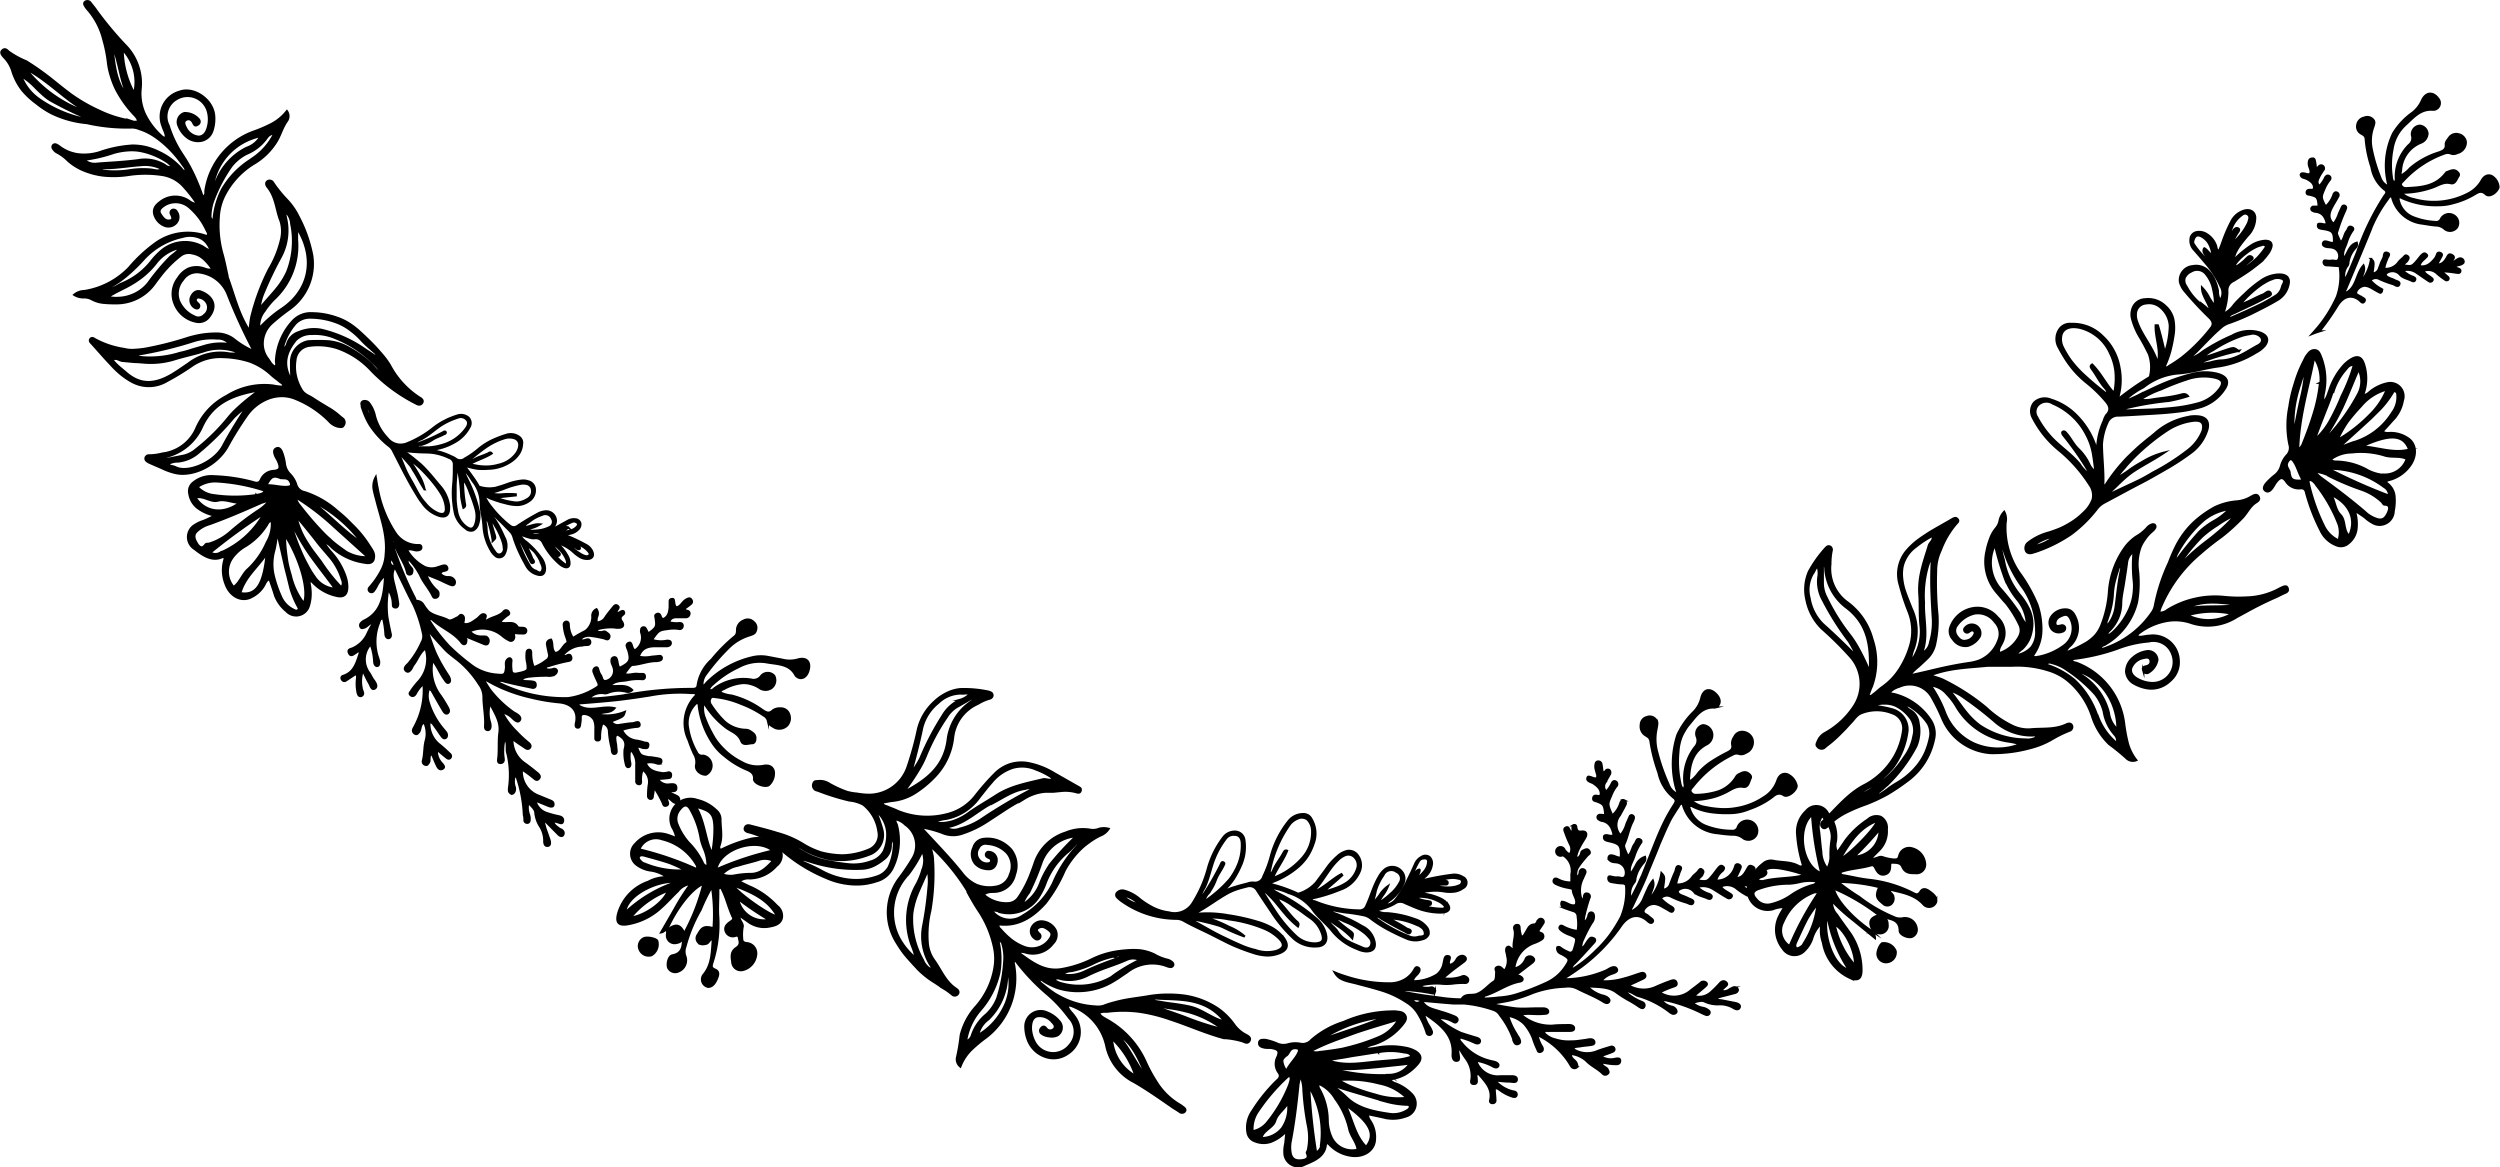 <svg xmlns="http://www.w3.org/2000/svg" viewBox="0 0 290.44 135.58"><path d="M217.62 108.25c0 .25.21.39.2.72l-2.44-2a22.78 22.78 0 0 1-2.55-2.29 2.16 2.16 0 0 0 .6 1.61c.48.73 1 1.4 1.51 2.13a7.62 7.62 0 0 1 1.32 4.29c0 1-.41 1.29-1.37.88a5.52 5.52 0 0 1-3.11-4.09 4.14 4.14 0 0 1-.15-2.23 3.82 3.82 0 0 0-1.11 1.81 3.5 3.5 0 0 1-.84 1.33 1.6 1.6 0 0 1-2.56-.2 3.5 3.5 0 0 1-.38-3.84c.14-.31.34-.58.56-1a3.72 3.72 0 0 0-1.34.26 2.32 2.32 0 0 1-2.67-3.29 4.8 4.8 0 0 1 1.52-2 1.38 1.38 0 0 1 1.17-.34c1 .22 2.06.08 3 .62a.42.42 0 0 0 .5-.06 15.23 15.23 0 0 1-.69-3.58 3.28 3.28 0 0 1 1.05-2.77 1.5 1.5 0 0 1 2.51.26 4.22 4.22 0 0 1 .94 3.29 1.66 1.66 0 0 0 .16 1.28c.34-.51.65-.93.93-1.37a10.21 10.21 0 0 1 2.62-2.46 1.46 1.46 0 0 1 1.49-.31 1.44 1.44 0 0 1 .71 1.45 3.08 3.08 0 0 1-.86 2.39l-1 1c.56.17.94-.31 1.36-.16a5.43 5.43 0 0 0 1.33.28c.35 0 .51 0 .62-.45a1.18 1.18 0 0 1 1.49-.85 2 2 0 0 1 1.51 1.77 1 1 0 0 1-1.11 1.11c-.62 0-1.21 0-1.53-.73-.24-.56-.8-.46-1.26-.5a.32.32 0 0 0-.16.31c0 .5-.08.92-.62 1.06s-.84-.24-1.05-.65c-.13-.26-.23-.49-.58-.39-1.16.34-2.39.36-3.52.77 0 .41.26.36.45.4 1 .18 1.94.41 2.91.51a14.88 14.88 0 0 1 5 1.49c.36.18.62.37.93-.12s.75-.26 1.1 0 .83.61.73 1.18a.87.87 0 0 1-1.48.29c-1.05-1.16-2.48-1.36-3.91-1.72-.08.39.39.5.41.84a.84.84 0 0 1-.32.9.69.69 0 0 1-.85-.08c-.65-.55-1-.8-.46-1.94a20.47 20.47 0 0 0-4.79-.61 21 21 0 0 0 2.42 1.73 17.68 17.68 0 0 0 4 2.34 1.65 1.65 0 0 0 1.08.17 1.36 1.36 0 0 1 1.61 1.06.9.9 0 0 1-.56 1.1c-.47.13-1.37-.25-1.39-.71 0-1.26-.94-1.35-1.81-1.56l-.54-.21a23.71 23.71 0 0 0-5.32-3.15c.29 1.38 2.35 3.64 4.67 5.11zm-6.53-5.85a5.16 5.16 0 0 0-2 .07 6.55 6.55 0 0 1-1.23.19 10.18 10.18 0 0 0-3.46.58c-.8.24-.91.66-.32 1.28a1.64 1.64 0 0 0 1.63.54 7 7 0 0 0 2.29-1 8.36 8.36 0 0 1 2.55-1.23.64.64 0 0 0 .54-.43zm.2 1.27a2 2 0 0 0-.52 0 6.26 6.26 0 0 0-3.59 3.42 2.11 2.11 0 0 0 .73 2.82 36.6 36.6 0 0 1 3.38-6.24zm.31-2.22a36.71 36.71 0 0 1-1.08-6.8c-1.83 1.58-1.2 5.98 1.08 6.8zm.1-6.68a2.23 2.23 0 0 0-.38 1.73c.11.82.16 1.65.27 2.47a3.27 3.27 0 0 0 .7 1.94 3 3 0 0 0 .37-1.27 12.1 12.1 0 0 1 .1-1.91c.24-1.24-.4-2.07-1.06-2.96zm-2 6.88a15.93 15.93 0 0 0-3.07-.79c-1.4-.15-1.83.07-2.59 1.76 1.96-.76 3.85-.44 5.67-.97zm4-1.8c1.1-.48 4.19-3.65 4.4-4.49-2.1.77-3.21 2.54-4.36 4.49zm1.12 12.85a15.85 15.85 0 0 1-2.53-6.47c-.59 2.31.71 6.11 2.57 6.47zm-3.71-7.64a15.3 15.3 0 0 0-1.09 1.58c-.5.92-.92 1.89-1.36 2.84-.09.2-.17.48 0 .64s.48-.08.69-.22a.82.82 0 0 0 .19-.28 10.53 10.53 0 0 0 1.61-4.56zm4.4 7.15c.09-1.7-1.18-4.19-2.37-4.81a10.24 10.24 0 0 0 2.41 4.81zm-.14-12.68a3.08 3.08 0 0 0 3-3.17 38.3 38.3 0 0 1-2.96 3.17z" fill="#000" stroke="#000" stroke-miterlimit="10" stroke-width=".25" fill-rule="evenodd"/><path d="M218.71 109.58a1.47 1.47 0 0 1 1.52.92 1.13 1.13 0 0 1-.87 1.26 1 1 0 0 1-1.22-.73c-.14-.43.29-1.4.57-1.45zM218.33 106.32l.54.21a1 1 0 0 1 .42.86.88.88 0 0 1-1.13 1c-.18 0-.34-.15-.54-.09h.06c-.68-1.16-.46-1.69.65-1.98zM77.49 108c-.25 0-.35.27-.68.32.53-.92 1.06-1.82 1.58-2.74a24.79 24.79 0 0 1 1.85-2.89 2.17 2.17 0 0 0-1.49.85c-.64.6-1.21 1.26-1.86 1.84a7.54 7.54 0 0 1-4 2c-1 .16-1.34-.19-1.09-1.2a5.5 5.5 0 0 1 3.52-3.74 4.28 4.28 0 0 1 2.18-.52 4 4 0 0 0-2-.8 3.54 3.54 0 0 1-1.46-.6 1.6 1.6 0 0 1-.19-2.52 3.52 3.52 0 0 1 3.74-1 9.37 9.37 0 0 1 1 .39 3.75 3.75 0 0 0-.48-1.28A2.32 2.32 0 0 1 81 92.94a4.67 4.67 0 0 1 2.18 1.18 1.35 1.35 0 0 1 .52 1.09c0 1 .26 2.05-.12 3.05a.42.42 0 0 0 .14.49 15.92 15.92 0 0 1 3.42-1.27 3.31 3.31 0 0 1 2.9.58 1.51 1.51 0 0 1 .16 2.53 4.23 4.23 0 0 1-3.09 1.46 1.69 1.69 0 0 0-1.24.36c.55.26 1 .5 1.5.71a9.58 9.58 0 0 1 2.91 2.14 1.42 1.42 0 0 1 .55 1.41c-.17.65-.76.84-1.31.94a3.13 3.13 0 0 1-2.5-.46l-1.12-.79c-.07.57.46.87.38 1.31a5.1 5.1 0 0 0-.06 1.35c0 .35.13.5.54.55a1.19 1.19 0 0 1 1.09 1.33 2.05 2.05 0 0 1-1.51 1.78 1 1 0 0 1-1.27-.92c-.09-.61-.18-1.2.47-1.63s.32-.87.28-1.32a.31.31 0 0 0-.32-.11.88.88 0 0 1-1.16-.44c-.24-.54.1-.87.48-1.14s.44-.31.29-.63c-.52-1.1-.75-2.31-1.34-3.36-.41 0-.31.32-.32.52 0 1-.08 2 0 2.95a14.52 14.52 0 0 1-.66 5.16c-.11.38-.26.67.28.89s.37.7.2 1.09-.46.91-1 .91a.88.88 0 0 1-.52-1.42c1-1.22.94-2.66 1.07-4.14-.4 0-.44.47-.77.55s-.67.13-.94-.17a.69.69 0 0 1-.06-.85c.44-.74.63-1.14 1.84-.77a20.88 20.88 0 0 0-.18-4.83 21.25 21.25 0 0 0-1.31 2.67 17.69 17.69 0 0 0-1.78 4.31 1.58 1.58 0 0 0 0 1.09 1.38 1.38 0 0 1-.79 1.76.91.91 0 0 1-1.18-.37c-.2-.44 0-1.4.47-1.49 1.24-.23 1.19-1.15 1.25-2l.12-.56a24 24 0 0 0 2.24-5.76c-1.31.5-3.21 2.9-4.28 5.43zm4.71-7.39a5.2 5.2 0 0 0-.39-1.94 6.52 6.52 0 0 1-.39-1.18 10.22 10.22 0 0 0-1.14-3.32c-.36-.75-.8-.79-1.31-.11a1.63 1.63 0 0 0-.27 1.7 7.23 7.23 0 0 0 1.3 2.13 8.34 8.34 0 0 1 1.63 2.31.67.67 0 0 0 .57.44zM81 101c0-.3 0-.42-.07-.5a6.3 6.3 0 0 0-4-3 2.1 2.1 0 0 0-2.66 1.18A36.87 36.87 0 0 1 81 101zm2.23 0a36.07 36.07 0 0 1 6.54-2.17c-1.87-1.57-6.11-.23-6.56 2.17zm6.61-1a2.21 2.21 0 0 0-1.76-.09c-.8.25-1.61.42-2.4.67a3.29 3.29 0 0 0-1.8 1 2.93 2.93 0 0 0 1.31.16 11.39 11.39 0 0 1 1.91-.21c1.24.05 1.95-.74 2.72-1.53zm-7.11-.84A15.38 15.38 0 0 0 83 96c-.08-1.42-.37-1.81-2.15-2.28 1.05 1.79 1.05 3.72 1.86 5.43zm2.43 3.68c.66 1 4.29 3.55 5.15 3.62-1.14-2.06-3.05-2.81-5.17-3.63zM72.65 106a15.89 15.89 0 0 1 6-3.55c-2.41-.22-5.95 1.67-6 3.55zm6.93-4.91a16 16 0 0 0-1.73-.81c-1-.34-2-.6-3-.88-.21-.06-.5-.09-.62.13s.15.47.33.64a.61.61 0 0 0 .3.15 10.53 10.53 0 0 0 4.72.8zm-6.34 5.51c1.7-.18 3.94-1.84 4.36-3.12a10.31 10.31 0 0 0-4.36 3.15zm12.5-2.2a3.06 3.06 0 0 0 3.61 2.47 35.15 35.15 0 0 1-3.61-2.44z" fill="#000" stroke="#000" stroke-miterlimit="10" stroke-width=".25" fill-rule="evenodd"/><path d="M76.36 109.32a1.47 1.47 0 0 1-.67 1.65 1.13 1.13 0 0 1-1.38-.65 1 1 0 0 1 .52-1.33c.41-.16 1.43.06 1.53.33zM79.51 108.42l-.12.56a1 1 0 0 1-.78.56.89.89 0 0 1-1.12-1c0-.18.09-.36 0-.54v.06c1-.78 1.51-.69 2.02.36zM232.63 74.62a2.44 2.44 0 0 0-.57-2.9 3 3 0 0 0-2.75-1.08 3.38 3.38 0 0 0-2.7 2.17 1.38 1.38 0 0 0 .28 1.46 1.72 1.72 0 0 0 1.73.76 2.36 2.36 0 0 0 1.38-1.09 1 1 0 0 0-1.71-1 .3.3 0 0 0-.06.37.33.33 0 0 0 .45.14 3.13 3.13 0 0 1 .34-.21.32.32 0 0 1 .28.05.3.3 0 0 1 .09.38 1.23 1.23 0 0 1-1 .77c-.52.11-.85-.24-1.11-.65a1 1 0 0 1 .09-1.16 3.47 3.47 0 0 1 2.06-1.36 2.41 2.41 0 0 1 2.33 1 1.94 1.94 0 0 1 .39 2.15 4 4 0 0 1-1.28 1.78 4.33 4.33 0 0 1-.91.53 5.35 5.35 0 0 1-1.08.28c-1.21.17-2.38.4-3.54.66l-1.73.41-1.77.4a6.48 6.48 0 0 1 1-1c.35-.31.68-.62 1-.93a3.26 3.26 0 0 0 1-1.83 12.13 12.13 0 0 0 .25-3.24 38.5 38.5 0 0 1-.16-5.12 5.55 5.55 0 0 1 .54-2.44 10.2 10.2 0 0 1 1.86-3.14c.15-.13.26-.31.06-.5s-.36-.07-.53 0c-.94.56-1.9 1.07-2.81 1.63-.46.31-.93.6-1.36.94a8.54 8.54 0 0 0-1.19 1.14 4.22 4.22 0 0 0-.81 3.91 26.8 26.8 0 0 0 1.01 3.1 6 6 0 0 1 .23 3.94 10.32 10.32 0 0 1-1.2 2.7 7.46 7.46 0 0 1-2 2.14c-.36.24-.66.56-1 .81-.18.12-.32.35-.6.25 0 0-.06-.08-.05-.1.13-.34.24-.69.39-1a8.27 8.27 0 0 0 .06-5.49 7.77 7.77 0 0 0-2.93-4.29 4.83 4.83 0 0 1-1.95-4.44 7.75 7.75 0 0 1 .14-1.52.42.42 0 0 0-.12-.46.34.34 0 0 0-.49.06 1.53 1.53 0 0 0-.18.18 14.11 14.11 0 0 0-1.85 2.63 5.25 5.25 0 0 0-.27 3.35 6.39 6.39 0 0 0 1.75 3.24 39.86 39.86 0 0 1 3.27 3.23 4.71 4.71 0 0 1 .52 5.75 9.42 9.42 0 0 1-3.42 3.19 1.94 1.94 0 0 0-.85 1c-.08.2-.2.37 0 .57a.59.59 0 0 0 .75.17 3.56 3.56 0 0 0 .31-.26 12.88 12.88 0 0 0 1.43-1.23l.66-.66.7-.76c.41-.4.69-.94 1.25-1.15a4.82 4.82 0 0 1 3.56 0 1.84 1.84 0 0 1 1.3 1.88 8.26 8.26 0 0 1-1 3.1 8.69 8.69 0 0 1-3.42 3.33c-2 1-3.34 2.76-4.92 4.26a.45.45 0 0 0-.07.67c.23.24.46.08.64-.12a8 8 0 0 1 2.1-1.54 19 19 0 0 1 2.37-1 19.94 19.94 0 0 0 2.43-1.13 23.78 23.78 0 0 0 2.22-1.48 7.94 7.94 0 0 0 3.2-4.82 2.86 2.86 0 0 0-.36-2.34 7.17 7.17 0 0 0-4.14-3c-.2-.07-.48 0-.59-.26a2.38 2.38 0 0 1 1.06-.61 2.94 2.94 0 0 1 3.85 1.31 22.11 22.11 0 0 1 1.13 2.29 6.59 6.59 0 0 0 5.63 4.1 16.25 16.25 0 0 0 4.71-.6 9.78 9.78 0 0 0 2.28-.91 14.41 14.41 0 0 1 2.19-1.09.46.46 0 0 0 .32-.54c-.1-.33-.4-.32-.63-.21-1.4.68-2.83.45-4.28.6a4.24 4.24 0 0 1-1.92-.36 12.14 12.14 0 0 1-3.17-2.17 25 25 0 0 0-5-3.23c-.44-.21-.93-.32-1.5-.52 2.19-.87 4.44-.89 6.68-1.12h2.86a11.91 11.91 0 0 1 4.15.53 6.44 6.44 0 0 1 2.45 1.33 9.15 9.15 0 0 1 2.66 4 7.71 7.71 0 0 0 2 3.25 23.8 23.8 0 0 1 2 1.63 1.06 1.06 0 0 0 1.15.23 5.53 5.53 0 0 1-1-2 19.63 19.63 0 0 1-.42-2.29 8.65 8.65 0 0 0-5.5-7c-.21-.09-.51 0-.57-.45a23.69 23.69 0 0 0 5.26-1.2 13 13 0 0 1 3.66-.85 2.32 2.32 0 0 1 2.74 1.48 2.45 2.45 0 0 1-2.2 3.35 3.63 3.63 0 0 1-1.69-.4c-.7-.35-1-.8-.88-1.32a1.88 1.88 0 0 1 1.41-1.18c.35-.09.73-.13.83.25s-.13.64-.53.72-.38.21-.3.49a.42.42 0 0 0 .52.27 2.16 2.16 0 0 0 1.12-1.51 1.07 1.07 0 0 0-1.31-1 3.06 3.06 0 0 0-1.52.72A2.17 2.17 0 0 0 247 78a1.74 1.74 0 0 0 .92 1.42 4.61 4.61 0 0 0 1.65.56 3.13 3.13 0 0 0 2.55-.88 2.82 2.82 0 0 0 1-2.37 3 3 0 0 0-3.43-2.87c-.47 0-1 .24-1.42.06a.75.75 0 0 1 .36-.45 7.51 7.51 0 0 1 2.93-1.29 5.67 5.67 0 0 1 3.06.21 6.22 6.22 0 0 0 5.22-.69c.77-.41 1.52-.84 2.28-1.23s1.55-.77 2.34-1.11c.33-.15.64-.33 1-.48s.39-.31.3-.57-.34-.2-.57-.1a5.2 5.2 0 0 0-.53.26 8.45 8.45 0 0 1-3.64.94 16.45 16.45 0 0 1-2.63-.06 10.58 10.58 0 0 0-6.57 1.5 1.33 1.33 0 0 1-1 .32c.06-.2.1-.35.15-.49s.12-.28.18-.42a16.48 16.48 0 0 1 4.46-5.93c.81-.72 1.66-1.38 2.52-2l.63-.51.61-.54q.6-.55 1.17-1.14c.53-.56.84-1.3 1.49-1.73.27-.18.56-.35.36-.71s-.55-.16-.84 0a3.84 3.84 0 0 1-1.68.55 7.36 7.36 0 0 0-2.54.67 12.49 12.49 0 0 0-1.84 1.22 9.55 9.55 0 0 0-1.5 1.48 10.45 10.45 0 0 0-1.15 1.76 20.6 20.6 0 0 0-.87 2 21.07 21.07 0 0 0-1.63 5 2 2 0 0 1-.37.82 10.79 10.79 0 0 1-5.15 4c-.25.09-.52.26-.81.11.09-.28.33-.31.52-.41a7.87 7.87 0 0 0 3.74-4.94 13 13 0 0 0 .08-3.94 6 6 0 0 1 .3-2.39 4.15 4.15 0 0 1 .56-1 4.32 4.32 0 0 1 .85-.93 1.43 1.43 0 0 0 .28-.32.32.32 0 0 0 0-.4.33.33 0 0 0-.29-.06 1.28 1.28 0 0 0-.54.32 4.78 4.78 0 0 1-1.32 1.09 5.34 5.34 0 0 0-1.25 1.17 10 10 0 0 0-1.94 5.4 13.24 13.24 0 0 1-.82 3.6 4.19 4.19 0 0 1-.7 1.25 5.28 5.28 0 0 1-1 .86 16 16 0 0 1-2.53 1.22 1.91 1.91 0 0 1 .6-.84 2.88 2.88 0 0 0 .62-3.19c-.23-.55-.53-1-1.21-1a1.94 1.94 0 0 0-1.7.94 1.25 1.25 0 0 0 .14 1.4 1.08 1.08 0 0 0 1.19.24.41.41 0 0 0 .32-.49.36.36 0 0 0-.44-.23 1.54 1.54 0 0 1-.42.07.28.28 0 0 1-.27-.28c0-.52.34-.74.75-.91s.66-.2.93.21a2.47 2.47 0 0 1-.61 3.2 7.32 7.32 0 0 1-3 1.35c-.22 0-.48.18-.69-.12a5 5 0 0 0 1-2.89 8.92 8.92 0 0 0-.45-3 17.89 17.89 0 0 0-2.13-3.79 9.34 9.34 0 0 1-1.58-5.77 1.87 1.87 0 0 0-.16-1.27 2.07 2.07 0 0 0-.53 1 1.87 1.87 0 0 1-.4.88 3.9 3.9 0 0 0-.72 1.27 8.05 8.05 0 0 0-.4 1.4 5.49 5.49 0 0 0 1.29 4.95c.33.38.64.77 1 1.15a13.25 13.25 0 0 1 1.52 2.46 1.46 1.46 0 0 1 0 1.32 4 4 0 0 1-2.35 2c-.11-.58.22-.89.38-1.27zm-8.54-11.27c-.55 1.83-1.28 3.64-1.1 5.81.07 1.17 0 2.34.13 3.55a5.67 5.67 0 0 1-1.12 4.11 4.48 4.48 0 0 1 .34-1.49 6.21 6.21 0 0 0-.25-4.63c-.27-.68-.55-1.36-.77-2a6.79 6.79 0 0 1-.34-1.59 4.52 4.52 0 0 1 .08-1.39 4 4 0 0 1 1.56-2.23 11.13 11.13 0 0 1 1.9-1.24c.14.52-.31.75-.43 1.1zm-8.33 11.7a11.56 11.56 0 0 0-.82-1.24 23.41 23.41 0 0 1-2.76-4.43 3.55 3.55 0 0 1-.41-1.59v-2.34a.82.82 0 0 1 .29.7 6.18 6.18 0 0 0 2.37 4.38c2.69 2 2.91 4.68 2.8 7.55a26 26 0 0 0-1.47-3.03zm10.14 7.58a14.49 14.49 0 0 0-1.6-3 2.8 2.8 0 0 1 1.87 1 7.72 7.72 0 0 1 1.06 1.37 8.43 8.43 0 0 0 6.18 4.16 7.66 7.66 0 0 1 1 .21l.12.15a6.87 6.87 0 0 1-5.28-.18 6.61 6.61 0 0 1-3.35-3.71zm-14.66-15.55a4.41 4.41 0 0 0 .54 2.65 32 32 0 0 0 3 4.76 12.09 12.09 0 0 1 .93 1.78c-1.27-1.28-2.55-2.53-3.9-3.73a5.46 5.46 0 0 1-1.58-3.05 3.71 3.71 0 0 1 .39-2.87c.2-.23.25-.61.54-.81a2.41 2.41 0 0 1 .08 1.27zm8 24.13a17.61 17.61 0 0 0 3.39-4.52 4.56 4.56 0 0 0 .27-2.63 2 2 0 0 0-1-1.57.92.92 0 0 1-.52-.69 6.77 6.77 0 0 1 2.55 2.2 2.33 2.33 0 0 1 .27 1.75 8.82 8.82 0 0 1-.52 1.65 6.91 6.91 0 0 1-.84 1.41A8.5 8.5 0 0 1 220.3 91a10.61 10.61 0 0 0-1 .67c-.32.24-.65.46-1 .69l-.16-.22c.39-.32.75-.6 1.07-.93zm16.06-5.3a9.71 9.71 0 0 1-5.3-1.63 8.93 8.93 0 0 1-1.53-1.48c-.69-.84-1.27-1.76-2-2.61a5.67 5.67 0 0 1 1.76.91 40.61 40.61 0 0 1 3.61 2.81 6.46 6.46 0 0 0 4.3 1.53c.15 0 .36-.06.49.2a2.21 2.21 0 0 1-1.36.27zm-2.18-18.25a9.32 9.32 0 0 0 1.25 2 4.87 4.87 0 0 1 1.11 3 4.61 4.61 0 0 1-.83-1.36 25.61 25.61 0 0 0-2.33-3 4.66 4.66 0 0 1-.55-5 31.6 31.6 0 0 0 1.32 4.36zm1.79 7.75a3.94 3.94 0 0 0 .76-1 4.39 4.39 0 0 0 .38-1.23 4 4 0 0 0-.35-2.47 7.62 7.62 0 0 0-.91-1.44 8.64 8.64 0 0 1-2-4.25 8.75 8.75 0 0 1-.37-1.9c.16 0 .17.1.19.17a14.75 14.75 0 0 0 2.45 5.08 8.63 8.63 0 0 1 1.49 4.91 2.84 2.84 0 0 1-.55 1.92 3 3 0 0 1-1.75.92c.14-.35.42-.5.63-.71zM223.52 70a12.21 12.21 0 0 1 .48-4.3c.1-.25.13-.55.44-.74-.07 1.14-.09 2.29-.06 3.44s.1 2.34.17 3.48a8.12 8.12 0 0 1-.32 2.72 1.73 1.73 0 0 1-.95 1.3c.78-1.98.16-3.98.24-5.9zm24.39-2.36a7.57 7.57 0 0 1-.09 1.66 6.54 6.54 0 0 1-.47 1.5 8.35 8.35 0 0 1-1.89 2.65 2.75 2.75 0 0 1-.44.32h-.21c0-.28.21-.45.38-.62a4.53 4.53 0 0 0 1.24-3c0-.8.2-1.57.32-2.36s.25-1.58.35-2.36a1.79 1.79 0 0 1 .77-1.33 17.27 17.27 0 0 0 .04 3.58zM222 83.52a2.51 2.51 0 0 1 .29 2 5.65 5.65 0 0 1-1.05 2.42 12 12 0 0 1-4.41 4.06c-.67.31-1.26.81-1.92 1.15a8.87 8.87 0 0 1 2.43-1.74 7.69 7.69 0 0 0 1.38-1 15.64 15.64 0 0 0 1.2-1.24 9 9 0 0 0 1.69-4.3 2.41 2.41 0 0 0-1.91-2.49c-.64-.19-1.31-.27-2.13-.44a4.55 4.55 0 0 1 1.48-.2 3.06 3.06 0 0 1 1.2.26 4.64 4.64 0 0 1 1.75 1.52zm21.64-.41A10 10 0 0 0 241 79a9.69 9.69 0 0 0-3.34-1.8.57.57 0 0 1 .69-.18 5.08 5.08 0 0 1 1.74.79 17.26 17.26 0 0 1 3.31 2.84 5.46 5.46 0 0 1 1 2 5.29 5.29 0 0 0 1.26 2.69 1.06 1.06 0 0 1 .27 1 7.22 7.22 0 0 1-2.25-3.23zm9.06-18.33a13.89 13.89 0 0 1 3.3-4.32 6 6 0 0 1 3-1.31 7.91 7.91 0 0 1-1.71 1.34 8.8 8.8 0 0 0-1.76 1.28 39.4 39.4 0 0 0-2.72 3.35.26.26 0 0 1-.07-.34zm.35 1a21.57 21.57 0 0 1 2.78-3.44 12.84 12.84 0 0 1 1.79-1.34 11.11 11.11 0 0 1 2.07-1.16 19.55 19.55 0 0 1-1.63 1.65c-.58.49-1.17 1-1.75 1.42a24.39 24.39 0 0 0-3.22 2.92zM246 84.73a3.07 3.07 0 0 1-1-1.92 7.24 7.24 0 0 0-3.29-4.46 2.25 2.25 0 0 1-.32-.36c2.73.79 4.61 3.64 4.61 6.74zm13.3-13.43a5.39 5.39 0 0 1-5.16.17 10.63 10.63 0 0 1 5.16-.17zm-12.88-5.13c-.33 1.43-.43 2.85-.63 4.29a4.28 4.28 0 0 1-1 2.25c-.2-.51.1-.9.21-1.27a9.47 9.47 0 0 0 .47-2.56 7.58 7.58 0 0 1 .28-1.58c.13-.52.3-1 .48-1.57a.4.4 0 0 1 .19.44zm13.78 4.08c-2.12.39-4.26 0-6.37.49 2.17-1.15 4.26-.66 6.37-.49z" fill="#000" stroke="#000" stroke-miterlimit="10" stroke-width=".25" fill-rule="evenodd"/><path d="M246.15 45.93a7.33 7.33 0 0 0 .08-3.23 6.42 6.42 0 0 0-2-3.67 4.86 4.86 0 0 0-3.61-1.4 1.48 1.48 0 0 0-1.33.57 2 2 0 0 0-.2 2c.1.19.2.39.31.58s.21.38.33.56a11.27 11.27 0 0 0 .74 1.11 11 11 0 0 0 2 2.05 15.71 15.71 0 0 1 2.18 2.13c.44.51.58 1 .14 1.5a1.77 1.77 0 0 0-.37.72 8.42 8.42 0 0 0-.78 3.33.62.62 0 0 1-.17-.3 9.24 9.24 0 0 0-2.24-3.64 7.1 7.1 0 0 0-3-1.82 1.78 1.78 0 0 0-1.91.35 1.58 1.58 0 0 0-.16 1.76 11.85 11.85 0 0 0 3.15 3.86 17.11 17.11 0 0 1 3.44 3.91 2.1 2.1 0 0 1 .37 1.71 3.81 3.81 0 0 1-1 1.49 8.15 8.15 0 0 1-1.83 1.4 8.92 8.92 0 0 1-1.07.54q-.57.23-1.17.42a6.67 6.67 0 0 0-2.46 1.21.8.8 0 0 0-.18 1c.31.34.67.15 1 .06l.19-.06a16.94 16.94 0 0 0 4-2 15 15 0 0 0 3-2.94 2.64 2.64 0 0 1 .83-.72c1.45-.77 2.9-1.57 4.39-2.34 1-.52 1.92-1.06 2.88-1.61a28.42 28.42 0 0 0 2.76-1.8 5.23 5.23 0 0 0 2-2.8c.23-1-.21-1.66-2-1.47l-.31.07a8 8 0 0 0-3.81 1.89l-.41.34-.41.32-.82.68c-.52.45-1 .92-1.5 1.4a20.2 20.2 0 0 0-2.5 3.13.28.28 0 0 1-.35.17c.07-1.6-.14-3.15-.16-4.75a7.18 7.18 0 0 1 .62-2.5 1.32 1.32 0 0 1 1.33-.86c1.28-.05 2.57-.14 3.87-.21 1-.06 1.93-.12 2.89-.24a15.69 15.69 0 0 0 2.84-.56 5.12 5.12 0 0 0 2.66-2c.72-1 .24-1.67-1.16-1.92a5.83 5.83 0 0 0-2.39.06 22.49 22.49 0 0 0-3.13 1c-1 .4-1.91.87-2.9 1.31a16.4 16.4 0 0 1-2.1.94A8.56 8.56 0 0 1 249 45a7.55 7.55 0 0 1 3.92-1.61c1.64-.09 3.25-.63 4.86-.83a11.47 11.47 0 0 0 4.32-1.61 3.38 3.38 0 0 0 1-.77c.52-.68.34-1.22-.53-1.54a4.11 4.11 0 0 0-3.26.36 21.25 21.25 0 0 0-3.43 1.86 5.25 5.25 0 0 1-1.67.9c.68-.58 1.28-1.21 1.89-1.84l.94-.95c.31-.31.65-.61 1-.92a2.69 2.69 0 0 1 1-.55 24.76 24.76 0 0 0 2.8-1.19c.9-.45 1.84-.92 2.69-1.43a2.68 2.68 0 0 0 1.31-1.7c.27-.93-.22-1.39-1.37-1.27a4 4 0 0 0-1.93.78 13.8 13.8 0 0 0-1.59 1.3c-.48.46-1 .93-1.42 1.43a3.14 3.14 0 0 1-1.26 1.06 7.86 7.86 0 0 0 .5-2.61 1.18 1.18 0 0 1 .72-1.24c.71-.44 1.43-.88 2.11-1.38.33-.25.66-.51 1-.78s.3-.29.44-.44a4.33 4.33 0 0 0 .38-.47 2.3 2.3 0 0 0 .47-.92c.08-.45-.21-.69-.78-.66a3.36 3.36 0 0 0-1.59.55 10.24 10.24 0 0 0-1 .75 6.43 6.43 0 0 0-.93.87c-.18-.2-.08-.31 0-.44a2.84 2.84 0 0 1 .27-.62 3.88 3.88 0 0 1 .36-.57c.26-.37.57-.73.86-1.09a3 3 0 0 0 .92-2.21c-.08-.72-.74-1-1.52-.66a2.44 2.44 0 0 0-1.2 1.07 17.4 17.4 0 0 0-.81 1.76c-.24.59-.41 1.2-.69 1.79-.35-.19-.24-.48-.37-.73a2.59 2.59 0 0 0-1-1.22 1.62 1.62 0 0 0-1.26-.25.88.88 0 0 0-.67.87 1.51 1.51 0 0 0 .39 1.13c.53.6 1.05 1.21 1.57 1.82a11.17 11.17 0 0 1 1.56 2.5 1.46 1.46 0 0 1-.07 1.59 2 2 0 0 1-.26-1c0-.2-.07-.41-.12-.61a4.76 4.76 0 0 0-.21-.6 3.86 3.86 0 0 0-.69-1.11 2 2 0 0 0-1.89-.65 1.63 1.63 0 0 0-1.5 1.85 2.73 2.73 0 0 0 .51 1 40.29 40.29 0 0 0 3 3.22c.37.44.38.74.09 1.12a20.09 20.09 0 0 1-2.16 2.37c-.39.37-.8.72-1.23 1.06a15.53 15.53 0 0 1-1.4.94c-.16.1-.3.3-.61.15a11.3 11.3 0 0 0 .67-1.81 17.53 17.53 0 0 0 .38-1.86 5.42 5.42 0 0 0 0-1.75 2.88 2.88 0 0 0-.92-1.63 2.86 2.86 0 0 0-2.38-.81 1.59 1.59 0 0 0-1.51 1.22 2 2 0 0 0 0 1.07 8.1 8.1 0 0 0 .87 2.06c.2.33.39.67.57 1l.51 1a4.58 4.58 0 0 1 .15 2.54c0 .15-.16.22-.29.3a32.71 32.71 0 0 0-3.43 2.41 3.82 3.82 0 0 1 .07-.44zm12.91-17c-.14-.21 0-.37.17-.5a8.34 8.34 0 0 1 .84-1.55c.06-.13.12-.27-.07-.35s-.3 0-.44.13-.12.36-.45.4a3.38 3.38 0 0 1 1.22-2c.19-.15.41-.35.72-.2a.48.48 0 0 1 .26.58 2.9 2.9 0 0 1-.14.48 7.14 7.14 0 0 1-2 2.48.55.55 0 0 1-.11.6zm-16 13.42c-.31.19-.11.39 0 .56.52.7.86 1.46 1.47 2.15a1.06 1.06 0 0 1 .33.79 34.7 34.7 0 0 1-3.06-2.59 13.4 13.4 0 0 1-1.23-1.4 11 11 0 0 1-.93-1.55 2.07 2.07 0 0 1-.19-1.18c.12-1.14 1.41-1.43 2.9-.81a5.22 5.22 0 0 1 2.8 2.74 6.29 6.29 0 0 1 .62 2.14 8.24 8.24 0 0 1-.09 2.16c0 .07-.08.13-.15.24-.94-1.08-1.47-2.23-2.45-3.23zM248 54.67c1.08-.7 2.27-1.3 3.44-2.09a9.05 9.05 0 0 0-2.58 1.1c-.53.29-1.07.62-1.58 1s-1.05.67-1.48 1a9.44 9.44 0 0 1 1-1.29c.32-.4.66-.76 1-1.12a24.91 24.91 0 0 1 4.08-3.34 7.13 7.13 0 0 1 2.6-1c1.2-.22 1.66.12 1.41 1.12a5.29 5.29 0 0 1-1.77 2.3 26.24 26.24 0 0 1-4 2.55c-.36.22-.72.42-1.08.62s-.75.38-1.13.56l-2.28 1.07a.61.61 0 0 1-.55.07c.97-.87 1.78-1.82 2.92-2.55zm-5.32-.82a5.91 5.91 0 0 0-1.26-1.72c-.55-.55-.83-1.2-1.34-1.78-.1-.11-.2-.27-.39-.21s-.09.27 0 .4a36.08 36.08 0 0 1 2.85 4.05.53.53 0 0 1 .11.44 4 4 0 0 1-1.06-1.14c-.93-1.13-2.26-2-3.26-3.07a10.93 10.93 0 0 1-1.67-2.36 1.11 1.11 0 0 1 .05-1.32 1.35 1.35 0 0 1 1.78-.26 7.81 7.81 0 0 1 3.93 3.69 7.41 7.41 0 0 1 .72 2.09c.13.71.2 1.43.31 2.15a2.29 2.29 0 0 1-.78-.96zm9.32-7.28a17.84 17.84 0 0 0 2.18-.55c-.27-.33-.56-.23-.83-.16a14.81 14.81 0 0 1-1.74.33c-.6.08-1.2.15-1.78.25a4 4 0 0 1-1.2 0 10.53 10.53 0 0 1 2.45-1.21 27.44 27.44 0 0 1 2.93-1.14 6 6 0 0 1 3.16-.25c1 .19 1.22.59.72 1.29a4.62 4.62 0 0 1-2.67 1.77 17.125 17.125 0 0 1-2.52.47c-.86.1-1.72.16-2.58.21l-2.67.09a2.49 2.49 0 0 1-1-.12 36.43 36.43 0 0 1 5.55-.98zm-1.35-8.77h-.21c-.07 1.43.67 2.94.23 4.39-.44-1.71-1.86-3.21-2.41-4.87a2.07 2.07 0 0 1-.08-1.15 1.26 1.26 0 0 1 1.15-.92 2 2 0 0 1 1.75.54 3 3 0 0 1 1 2.08 10 10 0 0 1-.57 3.11c-.28-1.16-.51-2.18-.82-3.18zm9.45 3c-.56-.41-.57-.42-1.17-.24-1 .31-1.89.7-3.05 1a5 5 0 0 1 1.25-.9A14.49 14.49 0 0 1 260.5 39a6.71 6.71 0 0 1 .89-.19 1.23 1.23 0 0 1 1.29.37c.31.45-.06.83-.46 1-1.36.75-2.59 1.69-4.35 1.71a6.1 6.1 0 0 0-1 .2c-.26.06-.53.1-.8.14-.09 0-.2 0-.31-.17a28.06 28.06 0 0 1 4.38-1.31zm-4.52-5.57a6.45 6.45 0 0 1-1.58-1.96 1.11 1.11 0 0 1-.19-1 1.46 1.46 0 0 1 .76-.73 1.3 1.3 0 0 1 1.74.34 4 4 0 0 1 .83 1.86 6.65 6.65 0 0 1 .18 1.8 5.79 5.79 0 0 1-.79-1.19 4.74 4.74 0 0 0-.71-.94c0 1 .84 1.82 1 2.81a9.36 9.36 0 0 0-1.2-1.04zm7.68-2.48a3.7 3.7 0 0 1 .73-.33 1.4 1.4 0 0 1 1.2 0c.37.25 0 .59-.07.88a1.74 1.74 0 0 1-.63 1c-.43.27-.86.53-1.3.77s-.92.47-1.4.69c-.94.45-1.91.86-2.88 1.28 0-.48.42-.56.73-.71l1.8-.85c.6-.28 1.21-.58 1.77-.9.25-.13.8-.28.55-.59s-.56.11-.83.22c-.46.18-.89.4-1.34.62s-.91.42-1.39.61a12.39 12.39 0 0 1 3.1-2.74zm-1.77-2.51c.13-.11.34-.25.09-.41s-.39 0-.53.13a6.22 6.22 0 0 1-1.3 1.05c-.17-.25 0-.41.1-.55a5.88 5.88 0 0 1 1.05-1 6 6 0 0 1 1.28-.8 3.17 3.17 0 0 1 .57-.18.39.39 0 0 1 .39 0 .25.25 0 0 1 0 .38 8.57 8.57 0 0 1-.9 1.11 11.84 11.84 0 0 1-1.15.95c-.23.16-.49.3-.73.44l-.14-.07c.49-.38.9-.73 1.31-1.1zm-5.44-1.34c-.26.57.54.9.56 1.45a9.23 9.23 0 0 1-1.72-1.94c-.18-.23-.08-.46 0-.68.18-.43.51-.5 1-.19a2.16 2.16 0 0 1 .79.86 4.3 4.3 0 0 1 .37 1.24c-.48-.21-.56-.58-.96-.79zm-20 34.65a5.38 5.38 0 0 1 2.63-1.23 5.45 5.45 0 0 1-2.58 1.18zM274.8 60.16a4.43 4.43 0 0 0 1.07.71 1.64 1.64 0 0 0 2.22-1.49 6.15 6.15 0 0 0 .09-1.8 2.11 2.11 0 0 0-.86-1.44c-.1-.06-.09-.19 0-.32a4.3 4.3 0 0 0 2.5-1.51c1-1.18 1-2.74-.13-3.43a3.51 3.51 0 0 0-1.94-.58c-.3 0-.65.09-.95-.19.5-.52.91-1 1.35-1.48a4.25 4.25 0 0 0 1-2.09 1.54 1.54 0 0 0-1.83-2 4.81 4.81 0 0 0-1.85.86c-.26.19-.49.51-.93.49a5.38 5.38 0 0 0 .09-3.6c-.25-.78-.71-1-1.44-.58a3.86 3.86 0 0 0-1.05.89 8.15 8.15 0 0 0-1.52 2.73c-.09.24-.17.49-.27.73a5 5 0 0 1-.41.74 3.16 3.16 0 0 1 .06-1.2 7.32 7.32 0 0 0-.35-4.13c-.15-.38-.29-.79-.77-.79s-.7.37-.95.7a4.74 4.74 0 0 0-.26.5 13.79 13.79 0 0 0-1.06 2.63 15.82 15.82 0 0 0-.64 2.74 10.9 10.9 0 0 0 0 4.37 1.26 1.26 0 0 1-.32 1.31 3 3 0 0 0-.65 1.21 2 2 0 0 1-.75 1.1 7.33 7.33 0 0 0-1 .95c-.16.21-.39.58-.07.81s.57 0 .77-.25.32-.54.51-.77c.46-.56.72-.6 1.12-.06a1.74 1.74 0 0 0 1.65.81c.49-.07.64.24.71.63a22 22 0 0 0 1.66 4.27 3.33 3.33 0 0 0 1.84 1.72 1.31 1.31 0 0 0 1.39-.23 2.48 2.48 0 0 0 .93-1.58 5 5 0 0 0-.21-2.24c.58.39.93.6 1.25.86zm2-5a4.77 4.77 0 0 1-1.73-.53 7.58 7.58 0 0 0-3.58-1c-.24 0-.53 0-.7-.27a4.12 4.12 0 0 1 2.41-.8 9.37 9.37 0 0 1 3.77.33c.84.3 1.82 0 2.64.42a2.7 2.7 0 0 1-2.79 1.82zm-6.27.11a30.25 30.25 0 0 0 3.84 1.62 6.58 6.58 0 0 1 2.35 1.42c.1.1.17.3.29.31.61 0 .68.38.39 1s-.63.85-1.2.7a3.61 3.61 0 0 1-1.46-.86c-1.65-1.42-3.38-2.72-5.14-4a7 7 0 0 1-.7-.68 5.22 5.22 0 0 1 1.65.46zm-1-10.8a17.91 17.91 0 0 1-.73 3.55c-.35 1.16-.77 2.31-1.23 3.44a1.51 1.51 0 0 1-.58.79c.1-3.8 1.19-7.21 1.86-10.72a4.66 4.66 0 0 1 .74 2.91zm7 3.06a10.94 10.94 0 0 0 1.4-1.83c.08-.13.14-.3.33-.25a.37.37 0 0 1 .25.33 3.05 3.05 0 0 1-.61 2.19 7.94 7.94 0 0 1-4.21 3.33c-.58.15-1.14.41-1.7.61l-.06-.11 2.32-2.1 1.17-1.07zm-7.45 8.8a17.61 17.61 0 0 1 2.52 4.37 2.88 2.88 0 0 1 .08 2.08 3.53 3.53 0 0 1-1.68-1.64 22.45 22.45 0 0 1-1.81-5.14.93.93 0 0 1 .06-.24c.41-.03.6.29.84.54zm2-10.8a6.93 6.93 0 0 1 1.39-2.53c.24-.27.44-.66 1-.6a20.81 20.81 0 0 1-1.42 3.6 25.48 25.48 0 0 1-1.27 2.7 8.61 8.61 0 0 1-1.87 2.4c.34-1 .7-1.91 1.06-2.83s.75-1.85 1.03-2.77zm6.2-.24a8.67 8.67 0 0 1-2 2.94 17.81 17.81 0 0 1-3.73 2.9 13.16 13.16 0 0 1 1.19-2.13 21.74 21.74 0 0 1 1.55-1.82 5.94 5.94 0 0 1 2.95-1.92zm-3.28.41a23 23 0 0 1-4.31 5.77 27.5 27.5 0 0 0 2.43-4.12c.67-1.44 1.24-2.94 1.89-4.42a3.1 3.1 0 0 1-.01 2.77zm3 10.89a1.09 1.09 0 0 1 .55 1 67.19 67.19 0 0 1-7.05-3.14 10.65 10.65 0 0 1 6.5 2.14zm2.9-4.35c-1.86.47-3.49-.23-5.5-.38 3.27-1.48 4.83-1.41 5.49.38zm-7 10c-.69-.61-.37-1.78-1-2.42s-.61-1.59-1.08-2.34c2.18 1.01 3 2.92 2.07 4.8zm-6.4-11.72a13.24 13.24 0 0 1 .2-3.94 15.51 15.51 0 0 1 .51-1.89c.19-.63.4-1.27.65-1.89-.05.65-.14 1.29-.24 1.94s-.26 1.27-.4 1.91c-.28 1.35-.56 2.6-.73 3.91zm-.5 4.37c-.07-.41-.53-.71-.22-1.24.21-.35.4-.43.64-.12.48.64.62 1.47 1.13 2.29-1.18.09-1.43-.06-1.55-.89zM115.67 103.6a2.51 2.51 0 0 0 2.24-2 3 3 0 0 0-.45-2.91 3.93 3.93 0 0 0-1.46-1.02 3.51 3.51 0 0 0-1.78-.2 1.37 1.37 0 0 0-1.13 1 1.74 1.74 0 0 0 .21 1.88 2 2 0 0 0 .71.48 2.64 2.64 0 0 0 .89.15c.52 0 .85-.43.89-1a.94.94 0 0 0-.85-1 .3.3 0 0 0-.35.14.31.31 0 0 0 .11.45c.11.08.25.11.35.19a.38.38 0 0 1 .1.27.32.32 0 0 1-.29.27 1.15 1.15 0 0 1-1.16-.49 1.1 1.1 0 0 1 0-1.3.87.87 0 0 1 1-.47 3.41 3.41 0 0 1 2.3 1.06 2.37 2.37 0 0 1 .33 2.49 2 2 0 0 1-1.67 1.43 4.09 4.09 0 0 1-2.19-.21 4.39 4.39 0 0 1-1.68-1.35c-1.51-1.9-3.15-3.55-4.79-5.35a12.51 12.51 0 0 1 2.69.74 3.25 3.25 0 0 0 2.09 0 12.28 12.28 0 0 0 2.94-1.42l1.07-.7 1.08-.71c.72-.46 1.45-.89 2.2-1.27a5.38 5.38 0 0 1 2.38-.77h.91l.92-.09a4.81 4.81 0 0 1 1.81.16c.19.06.39.07.46-.2s-.12-.34-.3-.44l-2.81-1.6a9 9 0 0 0-3.06-1.17 4.43 4.43 0 0 0-2 .13 4.49 4.49 0 0 0-1.8 1.11 28.11 28.11 0 0 0-2.21 2.51 6 6 0 0 1-3.31 2.19 9 9 0 0 1-5.79-.38c-.38-.19-.8-.32-1.2-.5-.19-.09-.46-.09-.52-.38 0 0 0-.09.06-.1.37-.06.73-.14 1.09-.18a6.08 6.08 0 0 0 2.59-.9 12.2 12.2 0 0 0 2.19-1.78 7.81 7.81 0 0 0 2.25-4.68 4.87 4.87 0 0 1 2.87-3.91 5.53 5.53 0 0 1 1.37-.61.43.43 0 0 0 .34-.34c0-.24-.12-.34-.28-.4a1 1 0 0 0-.25-.08 13.48 13.48 0 0 0-3.2-.28 4.43 4.43 0 0 0-1.58.45 5.65 5.65 0 0 0-1.44 1 6.37 6.37 0 0 0-1.91 3.17 37.25 37.25 0 0 1-1.18 4.32 4.75 4.75 0 0 1-4.73 3.33 9.26 9.26 0 0 1-1.18-.13 6.22 6.22 0 0 1-1.15-.2 12.5 12.5 0 0 1-2.16-1 1.92 1.92 0 0 0-1.25-.25c-.21 0-.43 0-.5.28a.59.59 0 0 0 .23.73c.11.06.26.08.38.13A27 27 0 0 0 98.69 93a4.08 4.08 0 0 1 1.62.49 4.84 4.84 0 0 1 1.74 3.1 1.84 1.84 0 0 1-1 2.07 8.39 8.39 0 0 1-3.19.71 10.58 10.58 0 0 1-2.39-.32 9.16 9.16 0 0 1-2.19-1 11.37 11.37 0 0 0-3-1.28c-1-.32-2.08-.58-3.14-.86-.29-.08-.53 0-.61.27s.15.44.42.5a7 7 0 0 1 2.37 1.06 22.35 22.35 0 0 1 2.08 1.54A18.82 18.82 0 0 0 96 102a8.67 8.67 0 0 0 2.89.73 7.23 7.23 0 0 0 2.93-.35 2.9 2.9 0 0 0 1.86-1.49 7.23 7.23 0 0 0 .51-5.06c-.05-.2-.28-.39-.08-.64a2.3 2.3 0 0 1 1.06.61 2.92 2.92 0 0 1 .8 4 24 24 0 0 1-1.43 2.13 6.6 6.6 0 0 0-.74 6.92 9 9 0 0 0 .58 1 10.54 10.54 0 0 0 .7 1c.5.61 1.05 1.2 1.6 1.79a10.13 10.13 0 0 0 1.93 1.51l1 .67a7.58 7.58 0 0 1 1 .71.44.44 0 0 0 .62 0c.24-.25.08-.5-.13-.64-1.3-.84-1.79-2.27-2.65-3.43a4 4 0 0 1-.66-1.84 12 12 0 0 1 .29-3.82 25.13 25.13 0 0 0 .31-5.93c0-.48-.19-1-.3-1.58a24.71 24.71 0 0 1 4.31 5.23.38.38 0 0 1 0 .1c.45.83.89 1.6 1.41 2.37a12.13 12.13 0 0 1 1.62 3.85 6.31 6.31 0 0 1 .07 2.77 9.12 9.12 0 0 1-2.08 4.29 7.68 7.68 0 0 0-1.81 3.38 21.88 21.88 0 0 1-.42 2.53 1.07 1.07 0 0 0 .38 1.1 5.53 5.53 0 0 1 1.24-1.92 16.72 16.72 0 0 1 1.77-1.48 8.66 8.66 0 0 0 3.26-8.24c0-.22-.21-.46.1-.72a24 24 0 0 0 3.69 3.93 15.83 15.83 0 0 1 2.56 2.76 2.3 2.3 0 0 1 .08 3.16 2.42 2.42 0 0 1-4-.23 3.76 3.76 0 0 1-.5-1.68c0-.77.19-1.26.7-1.42a1.85 1.85 0 0 1 1.74.64c.26.26.49.55.21.84a.57.57 0 0 1-.89-.1c-.19-.22-.37-.25-.57 0a.41.41 0 0 0 0 .59 1.61 1.61 0 0 0 .91.35 1.57 1.57 0 0 0 1-.12 1.07 1.07 0 0 0 .19-1.63 3.37 3.37 0 0 0-1.38-1 1.78 1.78 0 0 0-2.56 1.64 4.48 4.48 0 0 0 .35 1.69 3.3 3.3 0 0 0 2 1.82 2.86 2.86 0 0 0 2.56-.36 3 3 0 0 0 .77-4.4c-.26-.39-.69-.69-.77-1.18a.78.78 0 0 1 .57.07 6.35 6.35 0 0 1 3.94 4.67 6.12 6.12 0 0 0 3.22 4.12c1.5.87 2.94 1.88 4.34 2.85.29.21.6.38.9.58a.45.45 0 0 0 .64 0c.18-.23 0-.4-.2-.54s-.32-.23-.49-.33a7.9 7.9 0 0 1-2.64-2.66 17.18 17.18 0 0 1-1.26-2.35 10.6 10.6 0 0 0-4.6-4.88c-.31-.19-.65-.34-.77-.73a4.56 4.56 0 0 1 .49-.11h.45a14.64 14.64 0 0 1 3.74 0 19 19 0 0 1 3.64.91c2 .65 4 1.56 6.13 2.14a9.91 9.91 0 0 1 2.25.39c.28.13.58.29.78-.06s-.13-.55-.44-.71a3.82 3.82 0 0 1-1.32-1.14 7.82 7.82 0 0 0-1.85-1.87 9.47 9.47 0 0 0-4-1.54 14.63 14.63 0 0 0-2.1-.11 13.14 13.14 0 0 0-2.14.21c-.84.14-1.71.24-2.58.4q-.64.12-1.29.3a10.7 10.7 0 0 0-1.25.4 2.22 2.22 0 0 1-.9.07 9.7 9.7 0 0 1-3.24-.73 11.76 11.76 0 0 1-1.46-.74c-.46-.3-.91-.63-1.35-1-.2-.17-.49-.31-.51-.64.29-.06.44.14.63.25a9.26 9.26 0 0 0 1.46.7 7.61 7.61 0 0 0 1.53.33 8.1 8.1 0 0 0 3.15-.28 7.5 7.5 0 0 0 1.8-.79c.56-.32 1.1-.72 1.65-1.08a4.73 4.73 0 0 1 4.62-.71 1.23 1.23 0 0 0 .41.1.31.31 0 0 0 .33-.23.37.37 0 0 0-.09-.28 1.3 1.3 0 0 0-.55-.32 5.7 5.7 0 0 1-1.6-.64 5.51 5.51 0 0 0-1.64-.47 9.2 9.2 0 0 0-1.48 0 13.61 13.61 0 0 0-1.43.17 10 10 0 0 0-2.74.91 13.1 13.1 0 0 1-3.53 1.12c-2 .3-3.45-.86-5-2a2 2 0 0 1 1 .09 2.92 2.92 0 0 0 3.08-1.08 1.38 1.38 0 0 0 .3-1.57 1.94 1.94 0 0 0-1.67-1 1.27 1.27 0 0 0-1.15.84 1 1 0 0 0 .39 1.13.39.39 0 0 0 .58 0 .36.36 0 0 0 0-.49 1.69 1.69 0 0 1-.28-.32.29.29 0 0 1 .1-.38c.45-.29.82-.08 1.17.18s.51.47.29.91a2.5 2.5 0 0 1-3.08 1.1 6 6 0 0 1-1.47-.82 9.48 9.48 0 0 1-1.21-1.16c-.15-.17-.41-.32-.25-.65 2.27.3 4-.89 5.41-2.46a17.27 17.27 0 0 0 2.21-3.75 10.16 10.16 0 0 1 1.77-2.4 8.13 8.13 0 0 1 1.1-.92 8 8 0 0 1 1.26-.77 2 2 0 0 0 1-.79 2.09 2.09 0 0 0-1.12 0 1.86 1.86 0 0 1-1 .11 5.15 5.15 0 0 0-2.87.33 5.55 5.55 0 0 0-3.64 3.62c-.16.48-.34.94-.52 1.41a13.06 13.06 0 0 1-1.35 2.53 1.49 1.49 0 0 1-1.15.64 4 4 0 0 1-2.89-1c.57-.41 1.01-.28 1.41-.33zm5.49-13.06c-.93.23-1.88.42-2.82.71a11.26 11.26 0 0 0-1.4.51 8.94 8.94 0 0 0-1.35.74c-1 .65-2 1.2-3 1.91a6.56 6.56 0 0 1-1.91 1 5.36 5.36 0 0 1-1.06.2 5.46 5.46 0 0 1-1.13-.06 4.09 4.09 0 0 1 1.45-.42 6.24 6.24 0 0 0 3.89-2.55c.46-.57.9-1.16 1.39-1.7a5.21 5.21 0 0 1 2.44-1.68 4 4 0 0 1 2.71.2 8.68 8.68 0 0 1 2 1.05c-.43.32-.82-.01-1.21.09zm-14.28-1.33a11 11 0 0 0 .66-1.33 23.65 23.65 0 0 1 2.47-4.6 3.5 3.5 0 0 1 1.17-1.16l2-1.14c-.08.43-.31.48-.46.6a6.24 6.24 0 0 0-2.61 4.26c-.39 3.32-2.61 4.86-5.14 6.2a27.07 27.07 0 0 0 1.91-2.83zm-1.5 12.55a14.24 14.24 0 0 0 1.78-2.88 2.85 2.85 0 0 1 0 2.17 8.77 8.77 0 0 1-.62 1.58 8.42 8.42 0 0 0-.53 7.43 7.74 7.74 0 0 1 .3.93c0 .05 0 .12-.08.18a7.77 7.77 0 0 1-1.78-2.22 6.42 6.42 0 0 1 .91-7.19zm6.15-20.45a4.43 4.43 0 0 0-2 1.8 32.12 32.12 0 0 0-2.61 5 11.59 11.59 0 0 1-1.08 1.69c.48-1.75.94-3.5 1.3-5.26a5.41 5.41 0 0 1 1.86-2.88 3.79 3.79 0 0 1 2.67-1.09c.31.05.66-.09 1 .05a2.49 2.49 0 0 1-1.14.69zM94.6 100.25a16.83 16.83 0 0 0 5.62.67 3.56 3.56 0 0 0 1.27-.33 5.84 5.84 0 0 0 1.13-.72 2 2 0 0 0 .87-1.63 1 1 0 0 1 .34-.8 6.76 6.76 0 0 1-.58 3.29 2.41 2.41 0 0 1-1.39 1.11 7.47 7.47 0 0 1-3.32.34 8.65 8.65 0 0 1-3.22-1.08c-.69-.36-1.42-.69-2.14-1l.11-.25zm12.62 11.28a9.6 9.6 0 0 1-1.24-5.38 9.15 9.15 0 0 1 .52-2.06c.39-1 .89-2 1.28-3a6 6 0 0 1 .09 2 40.78 40.78 0 0 1-.63 4.53 6.41 6.41 0 0 0 .83 4.47c.09.13.24.28.08.52a2.07 2.07 0 0 1-.93-1.08zm14.71-11a10 10 0 0 0-1.08 2.07 4.83 4.83 0 0 1-2.08 2.5 4.67 4.67 0 0 1 .77-1.4 28.91 28.91 0 0 0 1.48-3.55 4.69 4.69 0 0 1 4-3 31.79 31.79 0 0 0-3.09 3.36zm-5.81 5.42a4.18 4.18 0 0 0 2.5-.1 4.11 4.11 0 0 0 2-1.56 8.13 8.13 0 0 0 .79-1.52 8.68 8.68 0 0 1 2.7-3.83c.5-.41.86-1 1.46-1.27.12.11 0 .19-.06.24a14.82 14.82 0 0 0-3.16 4.67 8.78 8.78 0 0 1-3.51 3.78 2.58 2.58 0 0 1-3.61-.58 1.83 1.83 0 0 1 .89.15zm-1-12.53c1.3-.65 2.54-1.58 4-1.78a1.3 1.3 0 0 1 .87 0 59.33 59.33 0 0 0-5.99 3.54 8 8 0 0 1-2.52 1.1 1.7 1.7 0 0 1-1.6-.16c2.12-.3 3.54-1.84 5.21-2.72zm14.24 19.95a7.51 7.51 0 0 1-6.25.81 2.88 2.88 0 0 1-.5-.24s-.06-.12-.09-.2a.9.9 0 0 1 .72 0 4.61 4.61 0 0 0 3.21-.46 23.35 23.35 0 0 1 2.21-.91c.74-.27 1.48-.52 2.21-.85a1.78 1.78 0 0 1 1.54 0 20.65 20.65 0 0 0-3.08 1.83zm-26.68-14.49a2.46 2.46 0 0 1-1.56 1.22 5.83 5.83 0 0 1-2.62.3 23.35 23.35 0 0 1-3-.51 9.08 9.08 0 0 1-2.79-1.3c-.6-.42-1.33-.67-2-1.07a9 9 0 0 1 2.73 1.22 10.45 10.45 0 0 0 1.57.7 10.74 10.74 0 0 0 1.67.42 9 9 0 0 0 4.58-.69 2.43 2.43 0 0 0 1.21-2.9c-.16-.65-.43-1.26-.69-2.06a3.69 3.69 0 0 1 1.28 2.37 4.73 4.73 0 0 1-.38 2.3zm11.18 18.51a9.9 9.9 0 0 0 2.23-4.34 9.63 9.63 0 0 0-.11-3.81.56.56 0 0 1 .5.5 5.47 5.47 0 0 1 .19 1.93 17.47 17.47 0 0 1-.81 4.3 5.18 5.18 0 0 1-1.25 1.86 5.29 5.29 0 0 0-1.69 2.43 1 1 0 0 1-.69.71 7.16 7.16 0 0 1 1.63-3.58zm20.41-1.39c1.82.12 3.64 0 5.39.69a5.93 5.93 0 0 1 2.62 2c-1.46-.35-2.56-1.39-4-1.73-.71-.16-1.42-.27-2.13-.36s-1.42-.22-2.13-.33a.28.28 0 0 1 .25-.27zm-.73.83c.74.07 1.48.16 2.21.28a17.37 17.37 0 0 1 2.15.42 11.49 11.49 0 0 1 4.15 2.05 33.74 33.74 0 0 1-4.36-1.41c-.69-.26-1.37-.5-2.06-.73a15.15 15.15 0 0 0-2.09-.57zm-19.9 3.38a3 3 0 0 1 1.17-1.78 7.19 7.19 0 0 0 2.19-5.03 2.74 2.74 0 0 1 .15-.45 6.07 6.07 0 0 1-.52 4.08 7.66 7.66 0 0 1-1.25 1.82 7.49 7.49 0 0 1-1.74 1.4zm18.28 4.79a5.32 5.32 0 0 1-2.74-4.34 10.48 10.48 0 0 1 2.74 4.34zm-2-13.68a33.57 33.57 0 0 0-4 1.59 4.24 4.24 0 0 1-2.43.32c.33-.43.83-.37 1.2-.46a10.34 10.34 0 0 0 2.46-.9 10 10 0 0 1 3.1-.89.38.38 0 0 1-.36.33zm3.4 13.94c-1.41-1.67-2.13-3.68-3.63-5.23 2.03 1.22 2.69 3.28 3.6 5.22zM163 114.91c0 .42.38.39.64.44.94.18 1.9.33 2.86.45l1.5.2c.49.05 1 .09 1.46.1h.33c.4-.73 1.17-.4 1.75-.6.84-.3 1.3-1 2-1.45.32-.17.24-.72.29-1.11 0-.19-.21-.43.06-.57s.48 0 .67.21l.25.19a2 2 0 0 0 .3-1.66 6.39 6.39 0 0 0-.13-.63c0-.18 0-.38.18-.47s.31.12.45.21.1.2.3.14c-.24-.82.28-1.64 0-2.48a.34.34 0 0 1 .36-.42c.25 0 .25.17.27.36 0 .35.12.7.18 1 .32 0 .38-.25.49-.42.29-.41.4-1 1.1-1 .15 0 .29-.37.45-.55a.33.33 0 0 1 .48 0 .31.31 0 0 1 .06.39c-.18.3-.38.58-.57.86 0 .31.34.25.47.41s.16.46-.1.62a3.71 3.71 0 0 1-.77.39 3.51 3.51 0 0 0-2.41 3 1.77 1.77 0 0 0 1.24-.92c.08-.11.1-.29.21-.36a.54.54 0 0 1 .78.08c.19.21 0 .39-.16.53l-1.75 1.34c0 .23.19.15.29.2s.36.18.36.37-.22.26-.42.29c-1.42.29-2.55 1.18-3.91 1.6-.09 0-.15.14-.41.37.75 0 1.45-.07 2.13-.14a8.41 8.41 0 0 0 1.95-.37 28.64 28.64 0 0 0 3.47-1.35 5.22 5.22 0 0 0 2.21-1.94c.49-.71.43-.85-.28-1.27-.27-.16-.63-.23-.7-.6a.38.38 0 0 1 0-.3.33.33 0 0 1 .29 0 3.9 3.9 0 0 0 .93.54.42.42 0 0 0 .68-.27 4.48 4.48 0 0 0 .16-.52c.22-.83.2-.84-.59-1.18a3.33 3.33 0 0 1-1-.52c-.12-.12-.31-.24-.19-.44s.3-.09.46 0a4.44 4.44 0 0 0 1.62.5 5.34 5.34 0 0 0 0-1.64.66.66 0 0 0-.54-.69c-.33-.11-.67-.22-1-.35a.49.49 0 0 1-.3-.71c.55 0 1 .59 1.6.37.28-.63-.31-1.12-.32-1.71 0-.22-.31-.24-.52-.29a5.28 5.28 0 0 1-1.49-.47c-.15-.09-.29-.22-.21-.43s.25-.18.42-.12a3 3 0 0 0 1.63.4v-.94a2.09 2.09 0 0 0-1-2.24.5.5 0 1 1 .22-.55c.18.16.32.39.61.45a1.16 1.16 0 0 0 0-1.18 11.89 11.89 0 0 1-.53-1.28c-.09-.23-.24-.51.06-.64s.34.14.45.33a1 1 0 0 0 .18.23c.3-.2 0-.62.24-.82a.22.22 0 0 1 .33.19c.06.4.15.6.63.54s.71.23.38.77c-.21.35-.44.7-.62 1.06a3.77 3.77 0 0 0-.42 1.15c.32.16.4-.06.51-.22s.06-.43.29-.53.51-.32.73 0-.09.41-.24.58c-.36.43-.72.83-1 1.27a1.42 1.42 0 0 0-.21 1.2c.42-.15.28-.56.45-.79a.28.28 0 0 1 .36-.09.29.29 0 0 1 .21.33c-.06.23-.2.44-.28.67a3.06 3.06 0 0 0-.15 2.55c.22-.08.25-.26.27-.44s.13-.38.4-.3a.33.33 0 0 1 .22.5 19 19 0 0 0-.62 2.24c0 .17-.12.34.11.53a1.41 1.41 0 0 0 .41-.79c.05-.19.18-.33.38-.28s.24.25.25.44a1.15 1.15 0 0 1-.28.78 16.36 16.36 0 0 0-.94 1.81 2.6 2.6 0 0 0-.28 1.06c.4-.06.47-.36.63-.57a3.27 3.27 0 0 1 .39-.51c.15-.15.34-.08.5 0s.14.31 0 .45c-.73.81-1.46 1.63-2.24 2.42a1.09 1.09 0 0 0-.43.79 14.18 14.18 0 0 0 2.89-2.26 13.88 13.88 0 0 0 1.62-1.81 18 18 0 0 0 1.29-2.08 7.89 7.89 0 0 0 .59-3.56c0-.25-.2-.34-.44-.36-.42 0-.84-.08-1.25-.15a.41.41 0 0 1-.38-.44c0-.33.29-.18.48-.15a1.89 1.89 0 0 0 .52.06c.33-.07.82.32 1-.25a1.21 1.21 0 0 0-.83-1.46c-.33-.11-.7 0-1-.28a.3.3 0 0 1-.13-.36.26.26 0 0 1 .3-.21c.38 0 .71.31 1.11.25.07-1.39-.1-1.61-1.31-1.89a2 2 0 0 1-.49-.15.38.38 0 0 1-.15-.37c0-.18.17-.19.31-.19s.53.18.81 0c-.17-.86-.51-1.55-1.45-1.69a.87.87 0 0 1-.27-.14.29.29 0 0 1-.14-.36.3.3 0 0 1 .21-.17c.22 0 .45 0 .68.06-.11-1.23-.17-1.31-1-1.63-.18-.06-.44-.06-.41-.36s.25-.33.5-.27a.39.39 0 0 0 .38-.1c.07-.66-.35-1-.8-1.33-.17-.12-.37-.16-.54-.26s-.28-.23-.2-.43.2-.09.32-.08.49.25.76.14c.16-.34 0-.67-.12-1a1.36 1.36 0 0 1 0-.72.27.27 0 0 1 .27-.22.35.35 0 0 1 .38.27c.07.31.09.62.13.91.23.15.3 0 .41-.14a.29.29 0 0 1 .43 0 .43.43 0 0 1-.01.49c-.16.3-.34.58-.48.87a.83.83 0 0 0 .08 1.09 3.23 3.23 0 0 0 .68-1c.13-.21.28-.28.48-.13a.35.35 0 0 1 0 .54 4.2 4.2 0 0 0-.58 1.06c-.44 1-.45 1 .13 2.31a3.11 3.11 0 0 0 .95-1.48c.09-.19.19-.4.43-.28a.38.38 0 0 1 .13.55c-.19.4-.42.78-.63 1.18a1.76 1.76 0 0 0 .07 2.33 3.4 3.4 0 0 0 .7-1.33c.13-.28.25-.58.38-.86a.22.22 0 0 1 .33-.11.28.28 0 0 1 .13.36 1.85 1.85 0 0 1-.15.39c-.4.77-.54 1.67-.88 2.45-.17.38-.15.39.34 1.53.47-.36.46-1 .81-1.43.1-.13.15-.32.24-.46s.3-.13.45 0a.23.23 0 0 1 0 .36 6.18 6.18 0 0 0-.77 1.62c-.21.63-.69 1.2-.42 2a8.63 8.63 0 0 0 .69-1.14 1.72 1.72 0 0 1 1-.87c.13.52-.22.68-.37.93a3.78 3.78 0 0 0-.75 1.61.77.77 0 0 1-.11.4 2.06 2.06 0 0 0-.43 1.93c.35-.63.64-1.23.92-1.82.13-.3.26-.59.4-.88l.36-.9c.51-1.27 1-2.54 1.51-3.77.26-.61.53-1.21.83-1.8s.63-1.15 1-1.73c.2-.31.36-.58-.07-.88a5 5 0 0 1-1.72-2.86 19.06 19.06 0 0 1-.93-3.62c-.05-.47-.34-.58-.61-.76a1.19 1.19 0 0 1-.52-1.18.92.92 0 0 1 .7-.91.89.89 0 0 1 1 .23c.32.3.21.6.16 1a5.64 5.64 0 0 0 .05 2.85 22.62 22.62 0 0 0 1.31 3.73 1.88 1.88 0 0 0 1 1.1c.07-.26-.08-.47-.13-.68a10.87 10.87 0 0 1 .16-6.15 8.94 8.94 0 0 1 1.92-2.71 3.48 3.48 0 0 0 .85-1.53c.26-1.17 1.09-1.24 1.82-.41.5.57.41 1.23-.21 1.45a.39.39 0 0 1-.18 0c-1.44 0-2.08 1.09-2.86 2a4.82 4.82 0 0 0-.48.7 4.69 4.69 0 0 0-.38.74 5.67 5.67 0 0 0-.36 1.74 11.58 11.58 0 0 0 .21 3.56 1.53 1.53 0 0 0 .31.74c.29-.17.21-.45.18-.68a5.88 5.88 0 0 1 1.21-4.19 1.13 1.13 0 0 0 .21-1.26 1 1 0 0 1 .74-1.29 1.15 1.15 0 0 1 1.07 1 1.21 1.21 0 0 1-.68 1.24c-1.44.77-1.9 2.07-2 3.72a.79.79 0 0 0 .08.58 3.81 3.81 0 0 0 1-1 7.33 7.33 0 0 1 1.53-1.32 18.5 18.5 0 0 1 1.74-1c.43-.22.79-.4.64-1a1.25 1.25 0 0 1 .25-.85 1 1 0 0 1 1.12-.58 1.26 1.26 0 0 1 1 .85 1.35 1.35 0 0 1-.46 1.39c-.33.18-.67.45-1.11.3a.91.91 0 0 0-.76.1 13.14 13.14 0 0 0-4.58 3.68c-.14.18-.38.36-.28.62a.67.67 0 0 0 .7.37 8.9 8.9 0 0 0 2.55-.42 3.93 3.93 0 0 0 2-1.62.82.82 0 0 1 .34-.35c.36-.17.72-.41 1.14-.09.18.14.36.32.25.54-.2.41-.27 1.09-.86 1-.89-.15-1.46.38-2.15.7-.3.14-.61.27-.92.38a8.16 8.16 0 0 1-1 .26 10.41 10.41 0 0 1-2 .21 3.18 3.18 0 0 0 1.66.8A11.86 11.86 0 0 0 200 94a7.92 7.92 0 0 0 1.69-.11 8.07 8.07 0 0 0 3.2-1.25 3.65 3.65 0 0 0 1.59-1.94c.22-.66.65-.9 1.16-.75a1.89 1.89 0 0 1 1.09 1.34c0 .54-1 1.38-1.48 1.1-.61-.4-1-.09-1.37.22a9.67 9.67 0 0 1-2.66 1.39 6 6 0 0 1-1.9.45 13.57 13.57 0 0 1-2.38-.08 7.07 7.07 0 0 1-2.29-.67.31.31 0 0 0-.42 0 3.14 3.14 0 0 0 2.07 2.3 8.4 8.4 0 0 0 2.9.52.62.62 0 0 0 .7-.46 1.17 1.17 0 0 1 2.16.91 1.05 1.05 0 0 1-1.53.41 1.84 1.84 0 0 0-1.26-.41 15.67 15.67 0 0 1-1.68-.17 4.57 4.57 0 0 1-4.11-3.43c-.32-.05-.39.24-.51.41-.23.34-.44.69-.64 1s-.39.7-.56 1.06c-.35.73-.66 1.48-1 2.26-.46 1.21-1 2.42-1.48 3.64s-1.09 2.37-1.65 3.58c-.08.15-.23.29-.12.56a2.73 2.73 0 0 0 1.45-1.58c.15-.33.29-.67.45-1a3.91 3.91 0 0 1 .6-1c.28.78-.35 1.29-.33 2.07a5.91 5.91 0 0 0 1.33-2.93c.38.41.39.4.15 1.92a.9.9 0 0 0 .87-.66c.18-.47.36-.94.57-1.39.13-.25.08-.81.5-.66s0 .52 0 .79a5.55 5.55 0 0 0-.4 1.31 2.07 2.07 0 0 0 1.89-.83c.17-.26.47-.42.67-.68s.26-.38.5-.18.06.38 0 .57-.46.36-.51.67c1.06.15 1.1.12 1.7-.61.23-.28.43-.58.66-.85s.35-.32.56-.16.06.35-.09.52a2.06 2.06 0 0 0-.73 1.11 2.15 2.15 0 0 0 2-1.12 2.52 2.52 0 0 0 .24-.59.26.26 0 0 1 .34-.18c.19.06.35.19.27.39-.15.39-.35.76-.56 1.21.75 0 1-.49 1.26-.93s.29-.61.69-.42.21.52 0 .77v.17c.41 0 .62-.38.94-.55a.43.43 0 0 1 .64.2c.1.24-.09.4-.29.52s-.57.15-.77.4c0 .15.14.13.24.15s.57 0 .5.38-.35.24-.55.23a12.29 12.29 0 0 0-2-.07c.3.23.61.45.9.68a.24.24 0 0 1 .08.37.29.29 0 0 1-.4.06 8.05 8.05 0 0 1-1.08-.71 1.73 1.73 0 0 0-1.9-.28c.27.44.72.59 1.08.85.11.07.27.15.19.32a.33.33 0 0 1-.47.15c-.56-.31-1.09-.67-1.64-1a2.24 2.24 0 0 0-1.88-.27 3.24 3.24 0 0 0 1.37.82c.16.08.36.16.28.39s-.29.19-.45.12c-.53-.25-1.17-.32-1.57-.75a1.32 1.32 0 0 0-1.91-.14c0 .37.24.44.45.55a7.33 7.33 0 0 1 .7.29c.26.15.79.23.64.57s-.57 0-.84-.06a9.77 9.77 0 0 1-1.71-.66 1 1 0 0 0-1.22.19 4.79 4.79 0 0 0 1.28 1c.14.11.3.22.17.44s-.31.09-.46 0-.56-.32-.84-.48a2.2 2.2 0 0 0-.9-.31 1.38 1.38 0 0 0-1.22.72c-.14.45.34.47.53.69l.09.07c.19.19.62.37.41.63s-.5-.07-.7-.23c-1.07-.86-2.13-.49-2.93.61a20.29 20.29 0 0 1-4.55 4.75c-.69.5-1.42 1-2.28 1.53a12.48 12.48 0 0 0 5-1 3.11 3.11 0 0 0 .4-.22c.31-.17.72-.34.9 0s-.31.47-.59.57a2.56 2.56 0 0 0-1.24.87 7.85 7.85 0 0 0 2.72-.33c.63-.15 1.24-.4 1.86-.59.23-.08.47-.07.55.18s-.09.35-.27.44c-.52.25-1 .48-1.68.77a3.39 3.39 0 0 0 3.08.24c.6-.27 1.21-.52 1.83-.74.24-.09.56-.16.67.18s-.15.39-.37.47a12.07 12.07 0 0 0-1.58.67 3 3 0 0 0 3.46-.09c.42-.34.87-.66 1.29-1a.47.47 0 0 1 .62-.06c.27.22 0 .37-.14.52l-1.26 1.06a2.05 2.05 0 0 0 2-.45 13.09 13.09 0 0 0 1-1c.26-.3.53-.37.78-.11s-.11.41-.27.59l-.34.33c.4.2.73 0 1-.12.14 0 .26-.19.4-.23a.4.4 0 0 1 .55.25c0 .17-.12.32-.36.38l-2.13.55c.12.34.43.27.65.32l1.49.29c.32.06.7.22.55.54s-.51.17-.77 0a3.06 3.06 0 0 0-1.56-.39 3.56 3.56 0 0 1-1.68-.3c-.41-.23-.89 0-1.47.11a2.39 2.39 0 0 0 1.22.61 1.45 1.45 0 0 1 .69.34.25.25 0 0 1 .07.29.31.31 0 0 1-.39.18 5.63 5.63 0 0 1-.61-.27 18.16 18.16 0 0 0-4-1.41c-.14 0-.29-.1-.49.1a2.17 2.17 0 0 0 1.08.63.74.74 0 0 1 .53.37c.06.14.09.28-.06.38a.46.46 0 0 1-.34.07 1.57 1.57 0 0 1-.37-.22 10.82 10.82 0 0 0-3.54-1.82c-.51-.11-.88-.62-1.67-.59a6.76 6.76 0 0 0 1.52 1.06c.19.1.41.16.6.27a.36.36 0 0 1 .11.56c-.17.2-.37 0-.5-.05a12.86 12.86 0 0 0-1.31-.81 12.83 12.83 0 0 1-1.32-.84c-1-.78-2.25-.63-3.44-.76a3.77 3.77 0 0 0 1.69 1.07 1.92 1.92 0 0 1 .61.22c.15.12.39.31.22.54s-.41.09-.6 0c-.94-.61-2-1-3-1.51a2.36 2.36 0 0 0-1.51-.26 12 12 0 0 0-3.75.73 17.85 17.85 0 0 1-2.37.8c-.82.2-1.66.32-2.51.47a28.4 28.4 0 0 0 2.9.52c.86.08 1.74 0 2.62 0h.57c.19 0 .6.07.59.37s-.4.25-.63.27c-.8.08-1.6-.1-2.56.06a5.21 5.21 0 0 0 3.72 1.31c.62-.07 1.25-.06 1.87-.07.29 0 .61.08.61.38s-.38.29-.62.29h-2.47a.43.43 0 0 0-.44.2 2.54 2.54 0 0 0 1.35.8 5.07 5.07 0 0 0 1.8.23q.45 0 .9-.06l.9-.12a2.54 2.54 0 0 1 .47-.07c.24 0 .47.11.47.36s-.25.26-.44.3c-.4.06-.8.08-1.18.15s-.63 0-.91.29a3 3 0 0 0 2.92.26c.49-.18 1-.33 1.5-.48a.33.33 0 0 1 .4.14c.11.2 0 .36-.21.44-.41.17-.83.31-1.35.49a2 2 0 0 0 1.68.32c.33-.06.61-.09.58.27s-.36.37-.65.34c-.48 0-.95-.11-1.48-.18 0 .49.52.5.67.8s.16.36 0 .5a.38.38 0 0 1-.54 0c-.57-.58-1.38-.92-1.92-1.5a3.21 3.21 0 0 0-1.79-.8c-.08.56.51.71.65 1.08.06.17.16.36 0 .49a.41.41 0 0 1-.61-.13c-.11-.14-.19-.31-.29-.46a9 9 0 0 0-3.66-3.19 4.16 4.16 0 0 0 .54 1.36c.12.19.16.45-.08.57-.41.2-.4-.18-.52-.37a10.23 10.23 0 0 1-.46-1.2 5.79 5.79 0 0 0-1-1.64 3.42 3.42 0 0 0-1.88-.94 8.38 8.38 0 0 0 1 2.15c.08.2.25.36.32.56s.17.44-.13.56-.42-.09-.52-.3-.05-.21-.08-.31a10 10 0 0 0-1.52-2.73 1.34 1.34 0 0 0-.76-.62 14.45 14.45 0 0 0-3.39-.74h-1.24l-1.24-.1-2.46-.22a1.65 1.65 0 0 0-1.12-.14c.36.55.74.45 1.14.12.39.91 1.35 1 2.17 1.29a13.21 13.21 0 0 1 1.7.6c.19.11.37.29.19.53s-.34.08-.51 0a3.06 3.06 0 0 0-1.71-.38 10.84 10.84 0 0 0 2.68 1.72c.61.21 1.23.39 1.85.58.24.07.43.23.35.46s-.38.2-.58.1a10.43 10.43 0 0 0-1.73-.63c-.19.34.1.52.25.72a6.09 6.09 0 0 0 3.18 2c.22.07.46.09.68.17s.45.25.33.47-.43.13-.63 0a6.17 6.17 0 0 0-1.93-.65 2.64 2.64 0 0 0 2.79 1.82h1c.35 0 .95-.08.94.37s-.58.23-.88.24c-.47 0-1-.07-1.65-.13a3.91 3.91 0 0 0 1.68 1.16 4.91 4.91 0 0 0 .58.15.32.32 0 0 1 .23.43c-.09.26-.32.16-.51.12a4.88 4.88 0 0 1-1.43-.75c-.16-.08-.27-.27-.59-.16 0 .43.07.88.08 1.33a.3.3 0 0 1-.35.35.24.24 0 0 1-.27-.28c.34-1.34-.56-2.21-1.35-3.12-.38.08-.2.34-.21.51s.16.68-.32.67-.28-.43-.26-.69a3.4 3.4 0 0 0-.7-2.31 7.69 7.69 0 0 1-.77-1.3c-.19.51 0 .89 0 1.27 0 .14 0 .3-.22.33a.38.38 0 0 1-.45-.26 1 1 0 0 1-.07-.42c.18-2.34-1.47-3.56-3.34-4.83a4.15 4.15 0 0 0 .64 1.53 3 3 0 0 1 .28.57.3.3 0 0 1-.25.41.31.31 0 0 1-.34-.23 9.8 9.8 0 0 0-1-2.22 4 4 0 0 0-1.36-1.35 11.16 11.16 0 0 0-2.74-1.32c-1-.32-1.93-.55-2.9-.81-.45-.13-.92-.21-1.37-.35a3.21 3.21 0 0 1-.69-.3 2 2 0 0 1-.63-.68 11 11 0 0 0 1.15.42 16.09 16.09 0 0 0 5.46.85 3.47 3.47 0 0 0 1.51-.44 3 3 0 0 0 1.1-1.09c.11-.18.2-.44.47-.3s.17.41 0 .65-.56.47-.63.94a5.24 5.24 0 0 0 2.79-.76 2.08 2.08 0 0 0 .8-1.34c.1-.32.08-.88.47-.82.56 0 0 .59.17.88v.17a1.21 1.21 0 0 0 .87-.66.82.82 0 0 1 .49-.4.48.48 0 0 1 .56.21c.09.19-.07.34-.21.45l-1.23.92c-.34.27-.67.54-1.22 1a4.54 4.54 0 0 0 2-.12c.21-.06.4-.2.62-.09s.38.24.33.49-.25.27-.44.26a9.13 9.13 0 0 0-1.38.08 6.37 6.37 0 0 1-1.38 0 8.27 8.27 0 0 0-2.36.21c.24.33.56.28.86.29s.43-.13.64 0 .27.27.2.46a.27.27 0 0 1-.36.16 21.53 21.53 0 0 0-3.3-.39c-.35 0-.63-.34-1.12-.11.38.17.71.3 1.08.02z" fill="#000" stroke="#000" stroke-miterlimit="10" stroke-width=".25" fill-rule="evenodd"/><path d="M147.87 102.45a9.66 9.66 0 0 0 2.57-1.43 6.42 6.42 0 0 0 1.28-1.27 6.13 6.13 0 0 0 .86-1.67 3.29 3.29 0 0 0-.23-2.94 1 1 0 0 0-.94-.56 2.14 2.14 0 0 0-1.64.73 11.07 11.07 0 0 0-2.12 4.14 12.91 12.91 0 0 1-.87 2.35 1 1 0 0 1-1.12.74 1.68 1.68 0 0 0-.7.1c-.49.13-1 .25-1.48.41a5.88 5.88 0 0 0-1.42.6.55.55 0 0 1 .17-.24 7.13 7.13 0 0 0 1.17-1.4 11.4 11.4 0 0 0 .85-1.67 5.26 5.26 0 0 0 .32-2.72 1.1 1.1 0 0 0-1-1 1.65 1.65 0 0 0-1.44.65 10.59 10.59 0 0 0-1.83 3.73 14.78 14.78 0 0 1-1.79 4 2.47 2.47 0 0 1-2.72 1 5.65 5.65 0 0 1-1.78-.53 9.4 9.4 0 0 1-1.58-1 4.68 4.68 0 0 0-1.86-1 .82.82 0 0 0-.85.32c-.15.35.13.5.32.69l.12.1a11.07 11.07 0 0 0 6.44 2.16 1.74 1.74 0 0 1 .87.2c1.13.64 2.3 1.14 3.46 1.73l1.16.59c.38.19.77.39 1.16.56a25.25 25.25 0 0 0 2.43.91 5.69 5.69 0 0 0 1.46.27 3.79 3.79 0 0 0 1.47-.25c.9-.34 1.23-.91.42-1.93 0-.06-.11-.1-.16-.16a4.65 4.65 0 0 0-1.34-1 8.57 8.57 0 0 0-1.55-.6 24.21 24.21 0 0 0-3.31-.73 13.61 13.61 0 0 0-3.38-.18c-.09 0-.2 0-.26-.15 1.28-.68 2.42-1.58 3.66-2.26a7.13 7.13 0 0 1 1.07-.45c.37-.12.75-.21 1.12-.31a1 1 0 0 1 1.16.46c.52.81 1.07 1.62 1.61 2.42a16 16 0 0 0 2.74 3.26 3.64 3.64 0 0 0 2.52.83c1 0 1.39-.63 1.07-1.63a3.37 3.37 0 0 0-.93-1.48 21.28 21.28 0 0 0-4.05-2.81 10.57 10.57 0 0 1-1.52-.89 6.63 6.63 0 0 1 2.22.6 5.46 5.46 0 0 1 2.71 1.81c.67 1 1.69 1.74 2.44 2.71a6.92 6.92 0 0 0 2.86 2 2.7 2.7 0 0 0 1 .27c.73 0 1.09-.31 1-1a2.58 2.58 0 0 0-1.49-1.94c-.43-.26-.88-.5-1.33-.72l-.68-.3c-.23-.11-.47-.21-.71-.3a4 4 0 0 1-1.32-.69 19 19 0 0 0 2.15.42 20.59 20.59 0 0 1 2.16.34 2 2 0 0 1 .8.4 14.75 14.75 0 0 0 2 1.28c.68.36 1.39.7 2.1 1a2.52 2.52 0 0 0 1.83.1 1 1 0 0 0 .74-.56 1 1 0 0 0-.25-.89 2.74 2.74 0 0 0-1.33-.88 12 12 0 0 0-3.25-.7 2.21 2.21 0 0 1-1.29-.33A7.08 7.08 0 0 0 162 105a1.1 1.1 0 0 1 1.24-.08c.61.26 1.23.55 1.86.75a7.68 7.68 0 0 0 2 .34 2.47 2.47 0 0 0 .9-.09c.38-.15.46-.44.23-.8a2.3 2.3 0 0 0-1-.78 6.29 6.29 0 0 0-2-.52c.09-.21.22-.2.33-.24a6.4 6.4 0 0 1 2.35 0 4.24 4.24 0 0 0 1.07 0 2.3 2.3 0 0 0 1-.41.7.7 0 0 0-.05-1.28 1.83 1.83 0 0 0-1.27-.25 29.28 29.28 0 0 0-3.34.62c0-.31.29-.39.43-.58a2.21 2.21 0 0 0 .59-1.19 1 1 0 0 0-.27-.92.8.8 0 0 0-.94 0 1.59 1.59 0 0 0-.72.79l-.42.93-.44.9a10.19 10.19 0 0 1-1.35 2.24 1.65 1.65 0 0 1-1.27.71 2.21 2.21 0 0 1 .65-.62 4.7 4.7 0 0 0 1.42-1.82 1.29 1.29 0 0 0-.19-1.5 1.41 1.41 0 0 0-2-.13 2.85 2.85 0 0 0-.63.82c-.61 1-.91 2.22-1.43 3.32a.81.81 0 0 1-.84.56 14.05 14.05 0 0 1-5.2-1.07c-.13 0-.34 0-.33-.32a18.26 18.26 0 0 0 3.26-1 3.78 3.78 0 0 0 2.32-2.13 1.91 1.91 0 0 0-.24-1.89 1.22 1.22 0 0 0-1.51-.4 2.38 2.38 0 0 0-.83.52 7.56 7.56 0 0 0-1.3 1.45c-.38.54-.79 1.07-1.19 1.61a4.48 4.48 0 0 1-1.94 1.26.37.37 0 0 1-.35-.06 17.38 17.38 0 0 0-3.15-1.07 4.29 4.29 0 0 1 .42-.22zm18.07.55c.12-.19.28-.18.46-.11a9.78 9.78 0 0 1 1.53-.14c.13 0 .26 0 .25-.2s-.14-.17-.26-.22-.33.08-.48-.11a4.58 4.58 0 0 1 1-.21 2.53 2.53 0 0 1 1 .07c.18 0 .41.1.41.36a.48.48 0 0 1-.36.44 2.83 2.83 0 0 1-.41.14 4.38 4.38 0 0 1-1.35.07 6.74 6.74 0 0 1-1.33-.23.6.6 0 0 1-.46.14zm-16.41-4.16c-.26-.11-.35.11-.43.26-.36.66-.84 1.24-1.15 1.94a1 1 0 0 1-.5.58 14 14 0 0 1 2.42-5.88 2.28 2.28 0 0 1 .86-.63 1.09 1.09 0 0 1 1.18.11 1.94 1.94 0 0 1 .53 1.36 4.48 4.48 0 0 1-1.12 3.06 8.27 8.27 0 0 1-3.18 2.27h-.24c.5-1.11 1.2-1.99 1.63-3.07zm-7.82 8.72c.47.19.93.44 1.41.65s1 .42 1.5.6a6.35 6.35 0 0 0-1.82-1.12 15.73 15.73 0 0 0-2.67-1.08 9.5 9.5 0 0 1 2.61.19 16 16 0 0 1 4.13 1.09 5.39 5.39 0 0 1 1.77 1.18c.62.65.52 1.1-.36 1.41a4.1 4.1 0 0 1-2.45-.11 9 9 0 0 1-1.79-.61c-.58-.25-1.14-.51-1.71-.79-1.19-.55-2.3-1.22-3.42-1.83a.39.39 0 0 1-.26-.33 29.05 29.05 0 0 1 3.06.75zm-1.33-3.76a5.94 5.94 0 0 0 .88-1.6c.23-.61.63-1.09.89-1.66.06-.12.15-.25 0-.34s-.24 0-.3.18a33.7 33.7 0 0 1-2.12 3.68.55.55 0 0 1-.3.28 3.39 3.39 0 0 1 .5-1.2c.54-1.12.73-2.36 1.2-3.49a9.75 9.75 0 0 1 1.22-2.14 1.14 1.14 0 0 1 1.06-.53c.55 0 .83.35.86 1a5.94 5.94 0 0 1-.35 2.25 7.53 7.53 0 0 1-1.08 1.94 14.51 14.51 0 0 1-2.94 2.57 2 2 0 0 1 .48-.94zm9.17 2.66a11.6 11.6 0 0 0 1.24 1.17c.15-.32 0-.46-.19-.61-.65-.61-1.16-1.34-1.75-2a2 2 0 0 1-.45-.75 6.44 6.44 0 0 1 1.85 1c.34.21.67.43 1 .67s.65.49 1 .72a3.6 3.6 0 0 1 1.36 1.88c.22.72 0 1-.74 1.06a3.2 3.2 0 0 1-2.37-.92 16 16 0 0 1-2.42-2.93c-.37-.54-.71-1.09-1.06-1.66a1.49 1.49 0 0 1-.29-.73c.28.24.54.49.79.74s.48.5.71.77c.43.53.86 1.07 1.32 1.59zm6.38-4.77l-.09-.13c-1.15.59-2.07 1.67-3.37 2.11 1.18-1.11 1.83-2.65 2.94-3.72a2.63 2.63 0 0 1 .86-.6 1 1 0 0 1 1.15.3 1.29 1.29 0 0 1 .22 1.36 3.09 3.09 0 0 1-1.27 1.59 6 6 0 0 1-.6.33c-.21.1-.42.18-.64.26a12.82 12.82 0 0 1-1.4.42c.81-.7 1.51-1.29 2.2-1.92zm1.17 7.31c.12-.54.12-.55-.25-.84a18.48 18.48 0 0 1-1.87-1.54 4.33 4.33 0 0 1 1.17.42 9.21 9.21 0 0 1 2.43 1.39 4.45 4.45 0 0 1 .48.49.83.83 0 0 1 .18 1c-.24.4-.67.31-1 .16-.54-.25-1.11-.45-1.63-.74a3.34 3.34 0 0 1-1.31-1.25 4.56 4.56 0 0 0-.53-.55c-.14-.15-.27-.31-.4-.46s-.11-.12 0-.28c.43.37.91.69 1.37 1 .24.17.47.36.69.55a7.23 7.23 0 0 1 .67.65zm2.7-5.39a6 6 0 0 1 .9-1.91 1 1 0 0 1 1.54-.42.85.85 0 0 1 .37 1.27 4.44 4.44 0 0 1-1.14 1.37 7 7 0 0 1-1.35 1 6.15 6.15 0 0 1 .64-1.06 4.55 4.55 0 0 0 .48-.9 3.54 3.54 0 0 0-.94 1 4.9 4.9 0 0 1-.89 1 7.39 7.39 0 0 0 .39-1.31zm4.78 3.79a3.55 3.55 0 0 1 .53.32.9.9 0 0 1 .43.78c-.06.36-.45.28-.71.34a1.63 1.63 0 0 1-1 0 18.44 18.44 0 0 1-2.14-1c-.35-.2-.69-.39-1-.6l-1-.67c.38-.19.59 0 .82.17.88.51 1.76 1 2.68 1.46.2.1.52.39.67.09s-.29-.31-.48-.44c-.63-.43-1.32-.75-2-1.17a8.72 8.72 0 0 1 3.2.76zm1.31-2.29c.13 0 .32.09.35-.14s-.15-.24-.3-.27a5.08 5.08 0 0 1-1.29-.32.44.44 0 0 1 .46-.2 4.74 4.74 0 0 1 2.27.66 3.26 3.26 0 0 1 .36.29c.07.07.15.14.12.26a.27.27 0 0 1-.29.19 8.14 8.14 0 0 1-2.36-.37c-.21-.07-.41-.16-.62-.25v-.12c.41.16.86.23 1.3.31zm-1-4.08c-.54.1-.5.77-.92 1a8.81 8.81 0 0 1 .88-2 .64.64 0 0 1 .53-.3c.41-.07.59.11.52.55a1.84 1.84 0 0 1-.38.88 4.65 4.65 0 0 1-.83.83c-.03-.34.23-.56.24-.92zm-34.5 2.97a3.7 3.7 0 0 1 2 1.09 3.65 3.65 0 0 1-2-1.09zM149.31 132.87a4 4 0 0 0-.08 1.28 1.6 1.6 0 0 0 2.39 1.13c1.17-.47 2.3-1 2.41-2.29 0-.11.13-.17.26-.19a4.25 4.25 0 0 0 2.56 1.45c1.53.28 2.85-.57 2.89-1.89a3.43 3.43 0 0 0-.46-2c-.16-.26-.41-.51-.31-.92.69.16 1.33.28 2 .44a4.26 4.26 0 0 0 2.29-.16 1.55 1.55 0 0 0 .79-2.57 5.2 5.2 0 0 0-1.67-1.18c-.3-.14-.68-.18-.89-.58a5.17 5.17 0 0 0 1.79-.58 5.82 5.82 0 0 0 1.37-1.15c.55-.61.48-1.11-.21-1.53a3.76 3.76 0 0 0-1.3-.43 8.61 8.61 0 0 0-3.12 0 7.41 7.41 0 0 1-1.61.15 2.79 2.79 0 0 1 1.13-.5 7 7 0 0 0 3.4-2.31c.26-.33.54-.67.3-1.08s-.67-.39-1.08-.45a3.49 3.49 0 0 0-.56 0 14.26 14.26 0 0 0-5.5 1.22 10.46 10.46 0 0 0-3.78 2.12 1.31 1.31 0 0 1-1.3.4 3.17 3.17 0 0 0-1.37.07 1.82 1.82 0 0 1-1.32-.1 7 7 0 0 0-1.32-.41c-.26 0-.69-.07-.73.33s.3.49.6.56.62 0 .92.07c.71.14.88.34.62 1a1.71 1.71 0 0 0 .12 1.83c.3.4.11.68-.19.93a19.26 19.26 0 0 0-2.85 3.53 3.37 3.37 0 0 0-.58 2.47 1.3 1.3 0 0 0 .9 1.07 2.62 2.62 0 0 0 1.83.05 4.72 4.72 0 0 0 1.83-1.28c-.1.68-.11 1.09-.17 1.5zm5.35-.8a5.19 5.19 0 0 1-.41-1.78 7.61 7.61 0 0 0-.89-3.63c-.11-.21-.31-.44-.12-.74a4.24 4.24 0 0 1 1.89 1.73 9.39 9.39 0 0 1 1.6 3.44c.16.88.89 1.58 1 2.48a2.65 2.65 0 0 1-3.07-1.5zm-3.23-5.39a31.56 31.56 0 0 0 .52 4.12 6.75 6.75 0 0 1 0 2.76c0 .14-.17.3-.12.41.26.55 0 .77-.64.83s-1-.09-1.21-.66a3.75 3.75 0 0 1 0-1.7c.4-2.15.66-4.3.87-6.46a9.41 9.41 0 0 1 .24-1 4.81 4.81 0 0 1 .34 1.7zm8.86-6.23a23.48 23.48 0 0 1-3.43 1.17l-.89.22-.89.15c-.6.09-1.21.17-1.82.24a1.57 1.57 0 0 1-1-.11 24.6 24.6 0 0 1 2.53-1.14c.42-.17.84-.31 1.27-.47l1.28-.47c1.71-.59 3.43-1.08 5.13-1.6a4.61 4.61 0 0 1-2.18 2.01zm.83 7.55a10.21 10.21 0 0 0 2.28.34c.16 0 .33 0 .38.16a.39.39 0 0 1-.16.39 3 3 0 0 1-2.2.52c-1.87-.27-3.69-.65-5-1.94-.42-.42-.92-.8-1.38-1.19l.07-.11c1 .36 2 .65 3 .94zm-11.33-2a16.18 16.18 0 0 1-2.52 4.34 2.87 2.87 0 0 1-1.75 1.09 3.58 3.58 0 0 1 .57-2.24 22.7 22.7 0 0 1 3.54-4.13.9.9 0 0 1 .23-.07c.2.33.02.65-.07 1.01zm10.31-3.76a7.45 7.45 0 0 1 2.9 0c.35.07.79 0 1 .52a7.66 7.66 0 0 1-.94.25c-.31.07-.63.1-.94.14l-1.9.16c-2 .17-4 .62-6-.15l1.51-.24c.5-.07 1-.17 1.47-.25.99-.15 1.95-.3 2.9-.45zm3.31 5.31a8.52 8.52 0 0 1-3.57-.36 22.64 22.64 0 0 1-2.3-.73 11.69 11.69 0 0 1-2.07-1 17.73 17.73 0 0 1 2.41 0 14.58 14.58 0 0 1 2.35.41 6.19 6.19 0 0 1 3.18 1.66zm-2-2.65a22.77 22.77 0 0 1-7.13-.86 14.65 14.65 0 0 0 2.38.16c.8 0 1.59-.07 2.38-.14s1.59-.15 2.39-.24 1.59-.15 2.38-.28a2.92 2.92 0 0 1-2.43 1.34zm-7.9 8a1.08 1.08 0 0 1-.61 1 70.28 70.28 0 0 1-.81-7.66 10.6 10.6 0 0 1 1.39 6.68zm5.21.35c-1.34-1.35-1.54-3.11-2.42-4.9 2.89 2.06 3.61 3.43 2.39 4.92zm-12.17-1.05c.19-.9 1.36-1.18 1.6-2s1.06-1.29 1.48-2.09a4.17 4.17 0 0 1-.66 2.93 3.06 3.06 0 0 1-2.45 1.18zm6.93-11.4a16.45 16.45 0 0 1 7.36-2.66c-2.39 1.05-4.95 1.77-7.39 2.68zm-4 1.8c.32-.27.34-.82.95-.83.42 0 .58.12.43.48-.31.75-1 1.29-1.41 2.16a2.19 2.19 0 0 1-.47-1.08c-.04-.24.12-.44.45-.71zM23.4 31.1a2.49 2.49 0 0 0-1.55.13 2.88 2.88 0 0 0-1.16 1.07 3 3 0 0 0-.44 2.91 3.38 3.38 0 0 0 2.68 2.19 1.46 1.46 0 0 0 1.38-.61c1.1-1.43.16-2.5-1-2.92-.48-.18-.93.15-1.13.69a1 1 0 0 0 .49 1.21c.13.06.26.1.38 0a.32.32 0 0 0 0-.46 3.76 3.76 0 0 1-.28-.29.39.39 0 0 1 0-.3.31.31 0 0 1 .35-.16 1.24 1.24 0 0 1 1 .81 1.09 1.09 0 0 1-.4 1.23.92.92 0 0 1-1.15.16A3.45 3.45 0 0 1 20.81 35a2.44 2.44 0 0 1 .44-2.49 1.94 1.94 0 0 1 2-.85 4.08 4.08 0 0 1 3.24 2.63 64.18 64.18 0 0 0 3 6.52 10.22 10.22 0 0 1-2.38-1.45 3.3 3.3 0 0 0-2-.61 11.14 11.14 0 0 0-1.62.12 13.5 13.5 0 0 0-1.62.37 38.38 38.38 0 0 1-4.93 1.26 11 11 0 0 1-1.27.14 3.76 3.76 0 0 1-1.25-.1A10.13 10.13 0 0 1 11 39.39c-.17-.12-.36-.19-.5 0s0 .37.15.51c.74.81 1.44 1.64 2.18 2.41A11.42 11.42 0 0 0 14 43.45a8.33 8.33 0 0 0 1.36.92 4.08 4.08 0 0 0 4-.08 29.63 29.63 0 0 0 2.85-1.73A5.83 5.83 0 0 1 26 41.49a10.79 10.79 0 0 1 3 .51 7.5 7.5 0 0 1 2.5 1.53c.31.3.69.54 1 .82.16.13.43.21.39.5 0 0-.06.08-.08.07-.37 0-.75-.06-1.11-.13A8.2 8.2 0 0 0 26.33 46a7.68 7.68 0 0 0-3.54 3.8 4.91 4.91 0 0 1-3.92 2.89 6.18 6.18 0 0 1-1.52.21.42.42 0 0 0-.42.22.36.36 0 0 0 .16.47 1.53 1.53 0 0 0 .21.14c.49.22 1 .44 1.47.64a7.65 7.65 0 0 0 1.52.56c2 .51 4.77-.75 6.08-2.93a38.48 38.48 0 0 1 2.42-3.88 5.49 5.49 0 0 1 2.53-1.86 4.49 4.49 0 0 1 1.5-.24 4.14 4.14 0 0 1 1.49.31 11.58 11.58 0 0 1 3.92 2.6 2 2 0 0 0 1.1.65c.21 0 .41.12.56-.12a.59.59 0 0 0 0-.77 3.76 3.76 0 0 0-.31-.25 8.29 8.29 0 0 0-1.53-1.11c-.54-.33-1.08-.64-1.61-1s-1.06-.48-1.38-1a5.39 5.39 0 0 1-.68-1.66 5 5 0 0 1-.06-1.81 1.84 1.84 0 0 1 1.54-1.68 7.52 7.52 0 0 1 3.27.25 9.77 9.77 0 0 1 4 2.61 19.38 19.38 0 0 0 5.24 3.86c.26.15.51.15.67-.09s0-.46-.26-.59a10.11 10.11 0 0 1-3.49-3.8c-.12-.19-.24-.38-.37-.56s-.27-.36-.41-.53c-.29-.34-.58-.67-.88-1-.61-.65-1.25-1.26-1.91-1.86a8.59 8.59 0 0 0-1.21-.92 6.48 6.48 0 0 0-1.33-.63 8.84 8.84 0 0 0-2.92-.53 2.84 2.84 0 0 0-2.2.85 7.34 7.34 0 0 0-2 4.71c0 .21.14.46-.12.64-.42-.19-.57-.6-.82-.92a2.87 2.87 0 0 1-.58-2.07 3.18 3.18 0 0 1 1-2 23.1 23.1 0 0 1 2-1.61 6.47 6.47 0 0 0 2.73-6.35 16.16 16.16 0 0 0-1.6-4.5 7.62 7.62 0 0 0-1.41-2 14.72 14.72 0 0 1-1.53-1.91.46.46 0 0 0-.6-.2c-.3.17-.22.46-.06.67 1 1.22 1 2.7 1.53 4a4 4 0 0 1 .08 2 12 12 0 0 1-1.43 3.58 25.65 25.65 0 0 0-2.07 5.6 15.65 15.65 0 0 0-.18 1.58c-1.32-2-1.79-4.21-2.56-6.28a.34.34 0 0 1 0-.1c-.2-.9-.37-1.81-.63-2.7a12.29 12.29 0 0 1-.39-4.18 6.24 6.24 0 0 1 .74-2.65 9.33 9.33 0 0 1 3.28-3.5 7.62 7.62 0 0 0 2.73-2.68c.43-.74.65-1.59 1.16-2.3a1 1 0 0 0 0-1.16 5.52 5.52 0 0 1-1.77 1.48 16.22 16.22 0 0 1-2.14.92 8.62 8.62 0 0 0-5.56 6.88c0 .23.06.52-.31.67a25.79 25.79 0 0 0-1-2.51c-.2-.41-.4-.82-.62-1.21s-.46-.77-.71-1.15a12.83 12.83 0 0 1-1.63-3.4 2.32 2.32 0 0 1 .87-3.05 2.45 2.45 0 0 1 3.7 1.46 3.45 3.45 0 0 1 0 1.72c-.18.75-.55 1.15-1.09 1.16a1.83 1.83 0 0 1-1.5-1.09c-.17-.33-.29-.68.06-.87s.65 0 .82.36.29.34.54.19a.39.39 0 0 0 .14-.56 2.11 2.11 0 0 0-1.71-.77 1.08 1.08 0 0 0-.67 1.5 3.11 3.11 0 0 0 1 1.33 2.06 2.06 0 0 0 1.76.36 1.73 1.73 0 0 0 1.19-1.21 4.38 4.38 0 0 0 .18-1.72c-.17-1.83-2.34-3.35-4-2.75a3 3 0 0 0-2 4c.13.46.45.88.37 1.38a.78.78 0 0 1-.51-.25 8.23 8.23 0 0 1-1.92-2.56 5.68 5.68 0 0 1-.47-3 6.31 6.31 0 0 0-1.82-5 40.91 40.91 0 0 1-3.33-4c-.2-.31-.44-.58-.66-.86a.44.44 0 0 0-.61-.17c-.25.16-.13.38 0 .58s.24.32.37.47A8.31 8.31 0 0 1 12 4.59a16.77 16.77 0 0 1 .53 2.59 8.3 8.3 0 0 0 .35 1.66 9.78 9.78 0 0 0 .62 1.58 12.88 12.88 0 0 0 2 2.82c.24.26.53.5.53.91h-.51l-.45-.15a13.37 13.37 0 0 1-3.56-1.15A19.5 19.5 0 0 1 8.29 11c-.87-.64-1.7-1.33-2.55-2a31.79 31.79 0 0 0-2.68-1.87A10.08 10.08 0 0 1 1 6c-.19-.18-.42-.43-.72-.15s0 .57.21.82a3.87 3.87 0 0 1 .92 1.51 6.87 6.87 0 0 0 1.21 2.34A9.07 9.07 0 0 0 4.22 12 10.14 10.14 0 0 0 6 13.17a11.76 11.76 0 0 0 4.09 1.13 21 21 0 0 0 5.21.51 2.17 2.17 0 0 1 .88.18 6.75 6.75 0 0 1 1.54.71 11.6 11.6 0 0 1 1.33 1 13.11 13.11 0 0 1 2.18 2.46c.15.21.39.43.31.74-.3 0-.39-.25-.54-.4a8.15 8.15 0 0 0-2.56-1.86A7.52 7.52 0 0 0 17 17.1a7 7 0 0 0-1.61-.19 14.17 14.17 0 0 0-3.86.79 6 6 0 0 1-2.39.23A4.6 4.6 0 0 1 6.87 17a1.62 1.62 0 0 0-.36-.21.31.31 0 0 0-.38.13.32.32 0 0 0 0 .3 1.27 1.27 0 0 0 .43.46 5.34 5.34 0 0 1 1.36 1 6.52 6.52 0 0 0 1.42.95 8.56 8.56 0 0 0 2.8.78 11.76 11.76 0 0 0 2.9-.1 13 13 0 0 1 3.69 0 4.19 4.19 0 0 1 2.44 1.19 15.87 15.87 0 0 1 1.75 2.22 1.88 1.88 0 0 1-1-.41 2.83 2.83 0 0 0-3.26.11c-.49.36-.88.75-.75 1.41a2 2 0 0 0 1.3 1.43 1.21 1.21 0 0 0 1.33-.44 1.05 1.05 0 0 0 0-1.21.41.41 0 0 0-.55-.21.36.36 0 0 0-.13.47 1.85 1.85 0 0 1 .16.4.27.27 0 0 1-.2.33c-.51.14-.8-.17-1.06-.54s-.35-.59 0-.94a2.43 2.43 0 0 1 3.24-.03 7.82 7.82 0 0 1 2 2.67c.1.2.3.42.05.68a6.43 6.43 0 0 0-5.9.75A17.1 17.1 0 0 0 15 31.1a9.19 9.19 0 0 1-5.18 2.71 1.9 1.9 0 0 0-1.2.44 2 2 0 0 0 1.07.3 1.9 1.9 0 0 1 .94.2 3.52 3.52 0 0 0 1.39.43 14.57 14.57 0 0 0 1.47.06A5.45 5.45 0 0 0 18 32.91c.29-.4.6-.8.91-1.19a13.06 13.06 0 0 1 2.05-2 1.53 1.53 0 0 1 1.3-.3 3.22 3.22 0 0 1 .78.24 3 3 0 0 1 .63.43 6 6 0 0 1 1 1.19c-.5.16-.88-.1-1.27-.18zm-9.12 10.83L15 42l.71.06c.48 0 1 .08 1.45.09a9.32 9.32 0 0 0 3-.37c.57-.18 1.15-.33 1.73-.48s1.15-.29 1.72-.47a5.7 5.7 0 0 1 4.23.18 3.92 3.92 0 0 1-1.53 0 6.08 6.08 0 0 0-4.43 1.23c-.61.41-1.2.83-1.84 1.22-2.1 1.26-3.75 1.25-5.36-.13-.27-.24-.56-.46-.84-.71a5.84 5.84 0 0 1-.8-.84c.54-.27.83.14 1.24.15zm13.22 5.55a10.41 10.41 0 0 0-1 1.07 23.34 23.34 0 0 1-3.72 3.65 3.31 3.31 0 0 1-1.44.74c-.74.15-1.44.27-2.29.47.2-.39.43-.37.62-.44a6.15 6.15 0 0 0 3.75-3.28c1.37-3.07 3.92-3.86 6.72-4.35a25.6 25.6 0 0 0-2.64 2.14zm5.19-11.57a14.11 14.11 0 0 0-2.57 2.23 2.75 2.75 0 0 1 .6-2 9 9 0 0 1 1.07-1.33 8.45 8.45 0 0 0 2.72-6.95v-1c0-.05.09-.09.13-.14 2.1 3.55 1.16 7.14-1.95 9.19zm-12 17.71a4.29 4.29 0 0 0 2.45-1.1 31.26 31.26 0 0 0 4-4 11.62 11.62 0 0 1 1.53-1.29c-1 1.52-1.93 3-2.79 4.62-1.07 1.93-4.11 3.16-5.49 2.43-.27-.14-.64-.11-.9-.35a2.28 2.28 0 0 1 1.24-.31zm21.77-13a14.77 14.77 0 0 0-5.15-2.31 4.6 4.6 0 0 0-2.62.29 2 2 0 0 0-1.31 1.3.92.92 0 0 1-.56.66 6.84 6.84 0 0 1 1.54-3A2.3 2.3 0 0 1 36 36.9a8.78 8.78 0 0 1 3.3.64 6.31 6.31 0 0 1 1.44.84 8.74 8.74 0 0 1 1.28 1.17c.54.59 1.17 1.07 1.76 1.61l-.18.2zM33.83 26a9.81 9.81 0 0 1-.45 5.54 8.76 8.76 0 0 1-1.11 1.83c-.67.85-1.44 1.62-2.11 2.49a6 6 0 0 1 .5-1.93 43.66 43.66 0 0 1 2-4.15 6.5 6.5 0 0 0 .55-4.53c0-.15-.15-.34.08-.52a2 2 0 0 1 .54 1.27zM16.5 32.19a9.48 9.48 0 0 0 1.64-1.65 4.79 4.79 0 0 1 2.72-1.74c-.31.55-.8.76-1.15 1.11a25.71 25.71 0 0 0-2.46 2.94 4.53 4.53 0 0 1-2.13 1.5 4.4 4.4 0 0 1-1.29.25 4.68 4.68 0 0 1-.65 0 5 5 0 0 1-.66-.1c.35-.21.7-.4 1.05-.59l1-.51a11.63 11.63 0 0 0 1.93-1.21zm7.18-3.47a4.27 4.27 0 0 0-4.79.29 8.51 8.51 0 0 0-1.2 1.2A8.39 8.39 0 0 1 14 33a8 8 0 0 1-1.79.82c-.08-.15.06-.19.13-.22a12.14 12.14 0 0 0 2.37-1.56 20.13 20.13 0 0 0 2.05-2 8.58 8.58 0 0 1 4.45-2.52 3 3 0 0 1 2 .1 2.24 2.24 0 0 1 .75.56 3.79 3.79 0 0 1 .54.93 1.94 1.94 0 0 1-.82-.39zM20.91 41a11.69 11.69 0 0 1-4.31.51c-.27-.05-.56 0-.81-.28a45.83 45.83 0 0 0 6.72-1.61 7.15 7.15 0 0 1 2.72-.29 1.68 1.68 0 0 1 1.46.66 6.56 6.56 0 0 0-3 .22l-1.4.41a11.75 11.75 0 0 1-1.38.38zm-7.67-23.25a7.84 7.84 0 0 1 1.63-.28 5.54 5.54 0 0 1 1.58.1 8.35 8.35 0 0 1 3 1.28 3.6 3.6 0 0 1 .41.37v.21a.94.94 0 0 1-.69-.24 4.46 4.46 0 0 0-3.17-.57c-.79.1-1.59.17-2.39.23s-1.59.1-2.38.17a1.82 1.82 0 0 1-1.46-.46 17.37 17.37 0 0 0 3.47-.81zm21.14 21.74a2.5 2.5 0 0 1 1.85-.69 5.93 5.93 0 0 1 2.64.44 13.56 13.56 0 0 1 5 3.44c.45.59 1 1.07 1.52 1.65a11.14 11.14 0 0 1-2.22-2 12.47 12.47 0 0 0-2.78-2 5.75 5.75 0 0 0-2.24-.68 20.32 20.32 0 0 0-2.34 0 2.44 2.44 0 0 0-2 2.42c0 .65 0 1.31.08 2.13-1.21-1.94-.53-3.46.49-4.71zm-5.15-21A10.08 10.08 0 0 0 25.8 22a9.36 9.36 0 0 0-1 3.65.57.57 0 0 1-.35-.62 5.49 5.49 0 0 1 .39-1.88 17.57 17.57 0 0 1 2.05-3.85 5.3 5.3 0 0 1 1.75-1.43A5.39 5.39 0 0 0 31 16a1.11 1.11 0 0 1 .87-.49 7.36 7.36 0 0 1-2.64 2.96zm-19.89-4.8a14.26 14.26 0 0 1-4.94-2.28 5.75 5.75 0 0 1-1.95-2.59 8.36 8.36 0 0 1 1.69 1.38c.25.25.51.5.78.74a6.36 6.36 0 0 0 .87.68 40.77 40.77 0 0 0 3.86 1.92.28.28 0 0 1-.31.15zm.95-.59A15.43 15.43 0 0 1 3 8c2.77 1.47 4.71 3.77 7.29 5.1zm20 2.72a3 3 0 0 1-1.65 1.36A7.27 7.27 0 0 0 25 21.37a1.86 1.86 0 0 1-.28.39 7 7 0 0 1 5.56-5.94zm-16-10a5.44 5.44 0 0 1 1.3 5 10.81 10.81 0 0 1-1.34-5.01zM12.1 19.54c1.45 0 2.9-.26 4.33-.36a4.22 4.22 0 0 1 2.4.46c-.45.31-.9.1-1.28.06a9.8 9.8 0 0 0-2.6.1 11.42 11.42 0 0 1-3.25 0 .39.39 0 0 1 .4-.26zM13 5.19c.87 1.95.93 4.15 1.9 6.1-1.58-1.84-1.58-4.02-1.9-6.1zM46 63.41c-.36.22-.16.53-.07.79a42.14 42.14 0 0 0 2.29 5.33c0 .1.11.28.16.28a.93.93 0 0 1 .82.47 4.86 4.86 0 0 0 .57.76c.68.57 1.56.6 2.29 1 .31.18.75-.17 1.11-.32.18-.07.27-.39.53-.24s.2.44.16.69 0 .21-.05.31c.68.16 1.11-.25 1.58-.56.18-.12.31-.3.48-.43a.38.38 0 0 1 .48-.07c.19.14 0 .33 0 .51s-.13.18 0 .32c.65-.59 1.65-.56 2.2-1.25a.34.34 0 0 1 .55.1c.13.21 0 .3-.18.41s-.54.45-.8.68c.17.26.4.19.61.21.5 0 1.05-.15 1.41.45.08.13.47.06.71.11a.31.31 0 0 1 .28.38.29.29 0 0 1-.3.25c-.35 0-.7 0-1-.06-.26.18 0 .41-.12.61a.36.36 0 0 1-.58.23 3.26 3.26 0 0 1-.73-.47 3.58 3.58 0 0 0-3.83-.56 1.72 1.72 0 0 0 1.41.61h.43a.53.53 0 0 1 .32.71c-.09.27-.33.22-.55.13l-2-.83c-.2.11 0 .24 0 .35s0 .4-.14.49-.33 0-.46-.21c-.9-1.14-2.28-1.63-3.33-2.59-.07-.07-.19-.07-.53-.17a19.62 19.62 0 0 0 2.49 3.27A25 25 0 0 0 55 77.45a5.62 5.62 0 0 0 2.79.93c.83.09.92 0 1-.87 0-.32-.1-.67.19-.92a.35.35 0 0 1 .27-.11.32.32 0 0 1 .17.25 4.35 4.35 0 0 0 0 1.08c0 .37.22.52.58.45l.53-.11c.83-.23.83-.26.73-1.11a3.24 3.24 0 0 1-.08-1.16c0-.17.05-.39.29-.39s.23.22.24.38a4.33 4.33 0 0 0 .29 1.65 4.81 4.81 0 0 0 1.43-.79.65.65 0 0 0 .33-.81c-.07-.35-.15-.69-.2-1s.08-.54.46-.61c.26.48 0 1.15.49 1.56.69-.08.82-.83 1.33-1.14.18-.11.05-.39 0-.58a5.07 5.07 0 0 1-.34-1.52.35.35 0 0 1 .26-.41c.24 0 .29.13.32.31a2.85 2.85 0 0 0 .48 1.6c.27-.16.53-.33.81-.48a2.08 2.08 0 0 0 1.45-2 .82.82 0 0 1 .48-.87.82.82 0 0 1 .1.79 1.4 1.4 0 0 0-.08.74 1.15 1.15 0 0 0 1-.57c.25-.38.55-.74.84-1.1.15-.18.32-.46.59-.26s0 .36-.06.55a1 1 0 0 0-.11.26c.32.16.56-.28.83-.19a.23.23 0 0 1 0 .38c-.31.25-.44.43-.16.84s.15.72-.48.71a5.85 5.85 0 0 0-2.42.18c0 .36.26.32.46.33s.4-.16.59 0 .51.29.37.64-.4.12-.62.07a14.26 14.26 0 0 0-1.61-.29 1.43 1.43 0 0 0-1.15.42c.34.28.63 0 .91 0a.29.29 0 0 1 .27.27.31.31 0 0 1-.19.35c-.23.06-.48 0-.72.09a3 3 0 0 0-2.28 1.15.41.41 0 0 0 .5 0c.25-.12.41-.08.48.2s-.09.41-.33.44a18.34 18.34 0 0 0-2.26.59c-.17 0-.35.06-.4.36a1.5 1.5 0 0 0 .89 0 .32.32 0 0 1 .44.18c0 .2-.1.33-.25.44a1.27 1.27 0 0 1-.83.15 17.41 17.41 0 0 0-2 .09 2.61 2.61 0 0 0-1.06.3c.25.31.55.23.81.26a3.3 3.3 0 0 1 .64.07c.21.06.24.26.22.44s-.19.28-.38.24c-1.07-.22-2.15-.44-3.22-.71a1.14 1.14 0 0 0-.92 0A16.92 16.92 0 0 0 66 81.11a8 8 0 0 0 3.38-1.28c.23-.12.2-.34.1-.56-.18-.38-.36-.76-.5-1.15a.41.41 0 0 1 .18-.55c.31-.14.31.16.38.34a1.68 1.68 0 0 0 .21.47c.23.25.14.87.71.72a1.2 1.2 0 0 0 .85-1.44c-.07-.34-.32-.62-.26-1a.31.31 0 0 1 .25-.29.25.25 0 0 1 .33.16c.16.34.09.76.35 1.07 1.24-.63 1.34-.88 1-2.08a2.07 2.07 0 0 1-.18-.52.36.36 0 0 1 .25-.31c.16-.07.24 0 .31.17s.12.54.39.71a1.76 1.76 0 0 0 .74-2.09.61.61 0 0 1 0-.3A.28.28 0 0 1 75 73a5.76 5.76 0 0 1 .3.61c1-.71 1-.81.88-1.72 0-.19-.17-.4.1-.54s.42.06.49.3a.4.4 0 0 0 .28.28c.61-.27.7-.81.75-1.36v-.6c0-.2 0-.35.26-.38s.19.12.24.24 0 .54.26.72c.37 0 .58-.36.82-.61a1.35 1.35 0 0 1 .6-.4.26.26 0 0 1 .32.12.34.34 0 0 1 0 .46c-.24.21-.5.39-.74.57 0 .28.2.24.33.29a.3.3 0 0 1 .2.39.41.41 0 0 1-.46.33h-1c-.35 0-.76.07-.9.6a3.62 3.62 0 0 0 1.23.09c.25 0 .37.12.35.36a.35.35 0 0 1-.45.31 4 4 0 0 0-1.19 0c-1.14.15-1.14.15-1.93 1.28a3.42 3.42 0 0 0 1.74.1c.2 0 .43 0 .45.24s-.2.37-.41.39H76.2c-.83 0-1.64.13-2 1.23a3.79 3.79 0 0 0 1.5 0l.92-.09a.23.23 0 0 1 .27.23c0 .17-.1.25-.25.29a1.41 1.41 0 0 1-.41.07c-.87 0-1.69.33-2.55.43-.41 0-.41.07-1.16 1.07.56.22 1.11-.11 1.64 0a4.34 4.34 0 0 0 .51 0c.22 0 .26.19.25.37a.26.26 0 0 1-.3.23 6.1 6.1 0 0 0-1.76.12c-.66.13-1.4 0-2 .66.87.14 1.84-.25 2.58.49-.39.37-.7.14-1 .12a3.37 3.37 0 0 0-1.75.16 1 1 0 0 1-.41.1 2 2 0 0 0-1.88.6c1.43 0 2.69-.18 3.94-.34a41.45 41.45 0 0 1 8-.77c.37 0 .69 0 .72-.49a5.06 5.06 0 0 1 1.63-2.93A18.82 18.82 0 0 1 85.28 74c.38-.27.34-.58.35-.9a1.19 1.19 0 0 1 .77-1 .93.93 0 0 1 1.14.16.85.85 0 0 1 .29.94c-.1.43-.41.49-.75.61a5.85 5.85 0 0 0-2.45 1.47 24.59 24.59 0 0 0-2.58 3 1.89 1.89 0 0 0-.43 1.44c.25-.07.36-.29.52-.45a11 11 0 0 1 5.42-2.94 4.3 4.3 0 0 1 1.68 0l1.63.31a3.47 3.47 0 0 0 1.75 0c1.15-.35 1.63.32 1.27 1.37-.24.72-.86 1-1.37.55a.44.44 0 0 1-.12-.15c-.68-1.26-2-1.24-3.2-1.44a5.07 5.07 0 0 0-3.37.52 11.73 11.73 0 0 0-3 2 1.47 1.47 0 0 0-.49.64c.29.16.5 0 .68-.18a5.78 5.78 0 0 1 4.24-1 1.07 1.07 0 0 0 1.19-.44 1 1 0 0 1 1.49 0 1.13 1.13 0 0 1-.3 1.41 1.22 1.22 0 0 1-1.41 0 3.55 3.55 0 0 0-1-.45 3 3 0 0 0-1-.11 5.57 5.57 0 0 0-2.14.69.84.84 0 0 0-.47.36 3.72 3.72 0 0 0 1.37.4 10.51 10.51 0 0 1 3.61 1.7c.41.26.74.48 1.22 0a1.4 1.4 0 0 1 .87-.21 1 1 0 0 1 1 .71 1.26 1.26 0 0 1-.24 1.27 1.3 1.3 0 0 1-1.43.27c-.32-.2-.72-.35-.81-.81a.93.93 0 0 0-.48-.61 12.6 12.6 0 0 0-2.6-1.35 10.86 10.86 0 0 0-2.87-.78c-.23 0-.5-.15-.68.07a.66.66 0 0 0 0 .79 11.1 11.1 0 0 0 1.63 2 3.85 3.85 0 0 0 2.42.93 1 1 0 0 1 .48.13c.32.22.71.41.64.94 0 .21-.09.46-.34.48-.45 0-1.08.31-1.29-.25-.32-.85-1.07-1.07-1.69-1.5a10 10 0 0 1-2.68-3 3.06 3.06 0 0 0 .14 1.83A12.38 12.38 0 0 0 82.6 85q.2.38.42.75a6.6 6.6 0 0 0 .5.68 8.15 8.15 0 0 0 2.69 2.13 3.63 3.63 0 0 0 2.47.42c.68-.14 1.1.12 1.22.63a1.84 1.84 0 0 1-.6 1.61c-.48.27-1.73-.2-1.7-.72a.87.87 0 0 0-.25-.74 2 2 0 0 0-.62-.36 9.93 9.93 0 0 1-2.54-1.56 6.16 6.16 0 0 1-1.34-1.41A9.94 9.94 0 0 1 81.18 82c0-.13 0-.28-.23-.36a3.13 3.13 0 0 0-1 3 8.26 8.26 0 0 0 1 2.76.64.64 0 0 0 .74.39A1.17 1.17 0 0 1 82 90c-.63 0-1.25-.52-1.13-1.12a1.8 1.8 0 0 0-.25-1.31A15.18 15.18 0 0 1 80 86a4.54 4.54 0 0 1 .91-5.26c-.11-.3-.39-.21-.61-.23a18.85 18.85 0 0 0-4.84.29c-1.28.2-2.6.4-3.9.54s-2.6.24-3.93.35c-.16 0-.36 0-.54.19 1.33 1 2.83.06 4.3.4-.55.65-1.28.32-2 .73a5.54 5.54 0 0 0 3.19-.3c-.16.54-.15.54-1.59 1.1a.9.9 0 0 0 1 .41c.49-.07 1-.16 1.48-.19.29 0 .75-.34.83.09s-.44.28-.7.36a6.73 6.73 0 0 0-1.35.31A2.09 2.09 0 0 0 74 86.05a6.24 6.24 0 0 1 .92.24c.23 0 .45 0 .39.36s-.3.24-.51.25-.52-.24-.82-.12c.4 1 .43 1 1.37 1.19.35 0 .72.08 1.07.14s.45.14.41.4-.27.23-.5.19a2 2 0 0 0-1.33-.07c.38.94 1.2 1.09 2 1.2a2.41 2.41 0 0 0 .64-.09.27.27 0 0 1 .32.21c0 .19 0 .39-.2.42-.42.07-.84.08-1.34.13a1.35 1.35 0 0 0 1.44.62c.37 0 .68-.06.71.39s-.34.43-.68.36c0 0-.09 0-.14.08.23.32.62.37.92.56a.44.44 0 0 1 .15.65c-.16.21-.39.13-.59 0s-.41-.44-.72-.49c-.12.09 0 .19 0 .29s.28.51-.08.63-.37-.2-.46-.38a14.09 14.09 0 0 0-1-1.78c0 .37-.09.75-.14 1.12 0 .15-.12.28-.28.26a.32.32 0 0 1-.26-.32 9 9 0 0 1 .08-1.29 1.71 1.71 0 0 0-.71-1.78 3.08 3.08 0 0 0-.19 1.35c0 .14 0 .31-.19.33a.32.32 0 0 1-.36-.33v-1.91a2.22 2.22 0 0 0-.69-1.79 3.39 3.39 0 0 0 0 1.61c0 .18 0 .39-.2.43s-.3-.17-.32-.34a4.87 4.87 0 0 1-.14-1.73c.28-.89-.14-1.35-.84-1.71-.33.15-.25.43-.24.66s.1.5.1.75.19.79-.18.84-.3-.48-.37-.76a10.22 10.22 0 0 1-.29-1.8 1 1 0 0 0-.77-1 4.57 4.57 0 0 0-.27 1.63c0 .17 0 .38-.29.37s-.25-.23-.25-.39v-1a2.26 2.26 0 0 0-.16-1 1.4 1.4 0 0 0-1.24-.69c-.47.1-.24.53-.33.81v.1c-.07.26 0 .72-.34.68s-.19-.47-.15-.72c.2-1.35-.65-2.09-2-2.22a21.86 21.86 0 0 1-3.22-.54 18.5 18.5 0 0 1-3.16-1c-.4-.16-.78-.35-1.19-.55l-1.26-.68c.23.41.46.8.71 1.17s.54.68.82 1a13.2 13.2 0 0 0 1.9 1.68 3 3 0 0 0 .38.23c.31.18.66.46.45.78s-.56 0-.8-.22a2.48 2.48 0 0 0-1.24-.7A8.58 8.58 0 0 0 60 85a13.89 13.89 0 0 0 1.43 1.33c.18.16.29.37.11.56s-.35.1-.51 0c-.47-.33-1-.64-1.5-1.07a3.26 3.26 0 0 0 1.32 2.78c.54.38 1.06.79 1.57 1.21.2.16.42.4.18.66s-.41.07-.6-.08a12.82 12.82 0 0 0-1.37-1 3 3 0 0 0 1.8 3l1.51.62c.26.09.4.25.36.5s-.3.21-.52.14L62.19 93a2 2 0 0 0 1.37 1.47 12.18 12.18 0 0 0 1.35.36c.39.08.58.28.49.62s-.42.11-.65.06l-.46-.12c0 .44.37.62.63.84.11.1.29.12.4.23a.41.41 0 0 1 .06.6c-.13.12-.34.05-.51-.12l-1.55-1.57c-.23.28 0 .51 0 .73l.5 1.42c.1.31.16.72-.2.75s-.4-.35-.39-.66a3.11 3.11 0 0 0-.44-1.53 3.62 3.62 0 0 1-.59-1.6c0-.47-.43-.78-.82-1.23a2.44 2.44 0 0 0 .07 1.38 1.42 1.42 0 0 1 .06.76.25.25 0 0 1-.22.2.32.32 0 0 1-.36-.24c0-.22 0-.45-.07-.67a15.54 15.54 0 0 0-.74-4.15c-.05-.13-.06-.3-.33-.38a2.08 2.08 0 0 0 0 1.26.73.73 0 0 1-.06.63c-.09.12-.2.23-.37.14a.45.45 0 0 1-.22-.25 1.55 1.55 0 0 1 0-.43 10.6 10.6 0 0 0-.2-4c-.17-.49.1-1.08-.3-1.77a6.57 6.57 0 0 0-.18 1.87c0 .22.06.44.06.66a.35.35 0 0 1-.43.37c-.26 0-.23-.29-.21-.46.13-1 0-2.1.15-3.12.15-1.27-.59-2.25-1.09-3.33a3.6 3.6 0 0 0-.07 2 1.85 1.85 0 0 1 .12.64c0 .19-.07.49-.36.45s-.28-.3-.27-.53c.06-1.11-.19-2.22-.19-3.31a2.48 2.48 0 0 0-.5-1.46 11.67 11.67 0 0 0-2.53-2.85c-.34-.25-.67-.52-1-.79s-.6-.59-.88-.89c-.57-.61-1.12-1.26-1.68-1.92.33.92.62 1.85 1 2.76a18.32 18.32 0 0 0 1.26 2.3c.1.17.22.32.31.49s.24.55 0 .69-.41-.22-.55-.41c-.47-.66-.75-1.4-1.34-2.19a5.05 5.05 0 0 0 .74 3.88c.37.5.68 1 1 1.57.15.25.25.56 0 .71s-.45-.18-.57-.39c-.42-.7-.82-1.42-1.22-2.13a.44.44 0 0 0-.4-.28 2.51 2.51 0 0 0 0 1.56 8.73 8.73 0 0 0 1.75 3.15c.09.12.21.24.29.37s.14.47-.08.59-.36-.08-.48-.23c-.24-.32-.44-.66-.7-1s-.31-.55-.7-.64a3.07 3.07 0 0 0 1.21 2.68c.41.33.79.69 1.17 1.05a.32.32 0 0 1 .08.41c-.12.19-.31.17-.49 0-.35-.27-.68-.56-1.1-.91a2.05 2.05 0 0 0 .57 1.6c.22.25.39.48.06.63s-.5-.12-.63-.38c-.2-.43-.38-.87-.58-1.36-.45.21-.17.7-.35 1s-.24.32-.44.26a.38.38 0 0 1-.26-.47c.21-.77.12-1.66.36-2.43a3.09 3.09 0 0 0-.2-2c-.53.21-.36.8-.61 1.1-.12.14-.23.32-.44.21a.42.42 0 0 1-.21-.59c.08-.17.18-.32.25-.48a8.79 8.79 0 0 0 .92-4.74 3.93 3.93 0 0 0-.9 1.14c-.11.2-.32.37-.54.22-.38-.25 0-.43.06-.63a9.73 9.73 0 0 1 .8-1 3.87 3.87 0 0 0 .81-3.85c-.69.52-.91 1.31-1.38 1.91-.13.16-.19.39-.32.55s-.3.37-.55.17-.14-.41 0-.59a2.5 2.5 0 0 1 .23-.23A10.08 10.08 0 0 0 49 74.6a1.34 1.34 0 0 0 .14-1 15.61 15.61 0 0 0-1.07-3.29c-.78-1.47-1.47-3-2.19-4.44a1.76 1.76 0 0 0-.44-1c-.31.6 0 .87.47 1-.58.8-.17 1.67 0 2.51a11.66 11.66 0 0 1 .35 1.76c0 .21-.06.47-.36.43s-.24-.25-.26-.44a3 3 0 0 0-.54-1.65 10.69 10.69 0 0 0-.1 3.21c.11.63.24 1.28.38 1.91.07.25 0 .49-.22.53s-.37-.21-.38-.44a10 10 0 0 0-.27-1.85c-.39 0-.4.35-.5.58a5.85 5.85 0 0 0-.16 3.77 5.53 5.53 0 0 1 .2.66c0 .23 0 .52-.24.52s-.33-.3-.34-.52a6.43 6.43 0 0 0-.41-2 2.61 2.61 0 0 0-.17 3.32c.18.26.3.57.49.82s.55.77.16 1-.49-.38-.66-.64a14.56 14.56 0 0 1-.72-1.47 3.77 3.77 0 0 0-.15 2c0 .19.12.38.16.57a.32.32 0 0 1-.26.42c-.26 0-.3-.19-.36-.37a5.16 5.16 0 0 1-.08-1.61c0-.18.1-.37-.15-.59-.36.24-.73.5-1.11.74a.31.31 0 0 1-.49-.12.25.25 0 0 1 .1-.38c1.34-.39 1.62-1.58 2-2.73-.24-.3-.38 0-.54.07s-.51.47-.73 0 .24-.46.47-.58a3.42 3.42 0 0 0 1.68-1.7 8.57 8.57 0 0 1 .74-1.32c-.54.1-.75.49-1.1.63-.13 0-.27.13-.4 0a.38.38 0 0 1 0-.52 1.19 1.19 0 0 1 .33-.27c2.12-1 2.34-3 2.48-5.29a4 4 0 0 0-1 1.31 3.33 3.33 0 0 1-.35.54.32.32 0 0 1-.49 0 .31.31 0 0 1 0-.41 9.67 9.67 0 0 0 1.39-2 4.35 4.35 0 0 0 .51-1.88c.21-2.1-.49-4-1-5.92-.11-.46-.26-.92-.35-1.39a2.19 2.19 0 0 1 .19-1.64c.09.53.13.87.21 1.21a13.75 13.75 0 0 0 2 5.15 3.16 3.16 0 0 0 2.59 1.53c.21 0 .48-.06.5.24s-.27.36-.54.37-.69-.24-1.14-.06a5.22 5.22 0 0 0 2.09 2 2.08 2.08 0 0 0 1.57 0c.33-.07.81-.37 1 0 .22.53-.49.33-.68.6l-.13.12a1.14 1.14 0 0 0 1 .45.72.72 0 0 1 .57.23.48.48 0 0 1 .1.59c-.11.18-.33.11-.49.05-.48-.19-.92-.43-1.38-.63l-1.44-.58a5.24 5.24 0 0 0 1.08 1.69c.15.16.36.26.38.5s0 .45-.27.53-.35-.08-.43-.25c-.41-.84-1.07-1.53-1.43-2.37a7.9 7.9 0 0 0-1.39-1.91c-.17.36 0 .61.19.87s.33.31.3.57-.09.37-.29.4a.28.28 0 0 1-.33-.23c-.24-1.1-1-2-1.31-3-.17-.3 0-.73-.45-1 0 .35.03.72.47.9z" fill="#000" stroke="#000" stroke-miterlimit="10" stroke-width=".25" fill-rule="evenodd"/><path d="M54.39 54.21a7.11 7.11 0 0 0 1.13.25 7.62 7.62 0 0 0 1.17 0 4.9 4.9 0 0 0 2.74-.88 3.35 3.35 0 0 0 .84-.84 2.29 2.29 0 0 0 .38-1.16.83.83 0 0 0-.33-.82 1.65 1.65 0 0 0-1.4-.27c-.29.09-.58.18-.86.29s-.56.22-.84.35a7.58 7.58 0 0 0-1.58 1A10.08 10.08 0 0 1 54 53.28a.84.84 0 0 1-1.07 0 2.38 2.38 0 0 0-.5-.26 7.26 7.26 0 0 0-2.33-.71.58.58 0 0 1 .23-.08 6.83 6.83 0 0 0 2.73-1 4.17 4.17 0 0 0 1.47-1.59.9.9 0 0 0-.13-1.14 1.34 1.34 0 0 0-1.24-.23c-.27.08-.53.18-.79.28s-.5.22-.75.35a7.8 7.8 0 0 0-1.41.93 12.18 12.18 0 0 1-3 1.71 1.94 1.94 0 0 1-2.21-.65 5.84 5.84 0 0 1-1.44-2.55 3.69 3.69 0 0 0-.7-1.53.63.63 0 0 0-.7-.18c-.27.15-.15.38-.11.58v.12a11 11 0 0 0 .5 1.28 6.43 6.43 0 0 0 .69 1.17 9.88 9.88 0 0 0 1.91 2 1.56 1.56 0 0 1 .47.52L47 55c.32.59.64 1.2 1 1.8.17.3.35.59.53.89.09.14.18.29.28.43l.31.41A3.78 3.78 0 0 0 51 59.92c.73.22 1.21 0 1.17-1a1.48 1.48 0 0 0 0-.19 4.43 4.43 0 0 0-1.17-2.4c-.14-.17-.28-.35-.43-.52l-.43-.52c-.29-.34-.59-.67-.91-1s-.65-.6-1-.88a10.86 10.86 0 0 0-1.08-.81.15.15 0 0 1-.1-.21c.57.08 1.13.12 1.7.15s1.14 0 1.7.1a6.44 6.44 0 0 1 1.74.56.77.77 0 0 1 .54.83c0 .75 0 1.51-.08 2.28a11.34 11.34 0 0 0 .22 3.39 3.13 3.13 0 0 0 1.24 1.7.84.84 0 0 0 .86.21 1.14 1.14 0 0 0 .58-.75 2.82 2.82 0 0 0 .1-1.38 15.37 15.37 0 0 0-1.3-3.69 8.1 8.1 0 0 1-.54-1.3 4.19 4.19 0 0 1 .64.71c.09.12.17.24.25.37s.16.23.23.35a4.14 4.14 0 0 1 .91 2.42A7.1 7.1 0 0 0 56 59.8a11.4 11.4 0 0 1 .18 1.43 6.08 6.08 0 0 0 .82 2.65 1.91 1.91 0 0 0 .49.63.68.68 0 0 0 1.14-.19 2.06 2.06 0 0 0-.06-1.93c-.16-.36-.33-.73-.52-1.09a9.69 9.69 0 0 0-.6-1 3 3 0 0 1-.54-1c.37.44.78.85 1.19 1.25.21.2.42.41.62.62s.41.4.6.62a1.49 1.49 0 0 1 .34.63 14 14 0 0 0 .67 1.73c.13.28.27.57.41.84l.45.82a2 2 0 0 0 1.13.9c.65.23 1 0 1-.69a2.17 2.17 0 0 0-.44-1.2 10.29 10.29 0 0 0-.82-1c-.3-.32-.62-.62-1-.92a2.06 2.06 0 0 1-.67-.82c.32.11.63.23.92.32l.45.12a2.38 2.38 0 0 0 .46 0 .9.9 0 0 1 .85.52 8 8 0 0 0 1.95 2.49 1.74 1.74 0 0 0 .62.35c.32.08.51-.07.52-.4a1.79 1.79 0 0 0-.29-1 5.17 5.17 0 0 0-1-1.25c.15-.09.23 0 .32 0a4.87 4.87 0 0 1 1.54 1 4.64 4.64 0 0 0 .69.5 1.65 1.65 0 0 0 .83.2c.53 0 .77-.35.56-.84a1.55 1.55 0 0 0-.69-.76 20.1 20.1 0 0 0-2.44-1.15c.15-.19.37-.12.55-.18a1.72 1.72 0 0 0 .93-.49.81.81 0 0 0 .26-.72.63.63 0 0 0-.59-.46 1.44 1.44 0 0 0-.83.16l-1.4.77a8.64 8.64 0 0 1-1.92.83 1.24 1.24 0 0 1-1.14-.15 1.78 1.78 0 0 1 .7-.08 3.68 3.68 0 0 0 1.76-.45 1 1 0 0 0 .58-1 1.12 1.12 0 0 0-1.23-1 2.23 2.23 0 0 0-.78.22 28.79 28.79 0 0 0-2.47 1.48.66.66 0 0 1-.81 0 7.48 7.48 0 0 1-.81-.68q-.39-.36-.75-.75c-.24-.26-.46-.53-.68-.81a4.56 4.56 0 0 1-.31-.42c-.1-.14-.19-.3-.28-.45s-.2-.2-.07-.37l.61.29.64.23c.44.14.87.26 1.31.37a4.78 4.78 0 0 0 1.24.15 2.47 2.47 0 0 0 1.23-.43 1.48 1.48 0 0 0 .72-1.32 1 1 0 0 0-.78-1 1.67 1.67 0 0 0-.77-.08 7.09 7.09 0 0 0-1.52.35c-.49.18-1 .35-1.52.49a3.87 3.87 0 0 1-1.82-.11c-.1 0-.15-.11-.19-.2a12.12 12.12 0 0 0-.7-1.06c-.25-.36-.53-.72-.82-1.11a2.92 2.92 0 0 1 .37.01zM65.73 63a.27.27 0 0 1 .35.14 6.58 6.58 0 0 1 1 .62c.09 0 .18.09.26 0s0-.17-.07-.26-.25-.1-.26-.3a2.74 2.74 0 0 1 1.36.87c.09.12.22.26.1.43a.4.4 0 0 1-.44.11 1.28 1.28 0 0 1-.33-.11 5.13 5.13 0 0 1-1.65-1.35.47.47 0 0 1-.32-.15zm-8.61-10.32c-.12-.19-.28-.09-.4 0-.54.25-1.1.39-1.63.69a.81.81 0 0 1-.58.13 21 21 0 0 1 2-1.58 8.16 8.16 0 0 1 1.07-.61 7.19 7.19 0 0 1 1.17-.44 1.93 1.93 0 0 1 .86 0c.8.16.93.94.4 1.76a3.47 3.47 0 0 1-2.1 1.37 5.22 5.22 0 0 1-1.56.2 6.65 6.65 0 0 1-.78-.06l-.76-.14a1.1 1.1 0 0 1-.16-.12c.84-.48 1.68-.69 2.47-1.2zm-9.08 2c.44.68.79 1.42 1.28 2.17a5.06 5.06 0 0 0-.62-1.6 17.51 17.51 0 0 0-1.23-1.92 7.88 7.88 0 0 1 .87.65 9.51 9.51 0 0 1 .73.67q.6.6 1.14 1.26a12.32 12.32 0 0 1 1 1.37 3.85 3.85 0 0 1 .58 1.6c.08.72-.19 1-.89.74a3.93 3.93 0 0 1-1.53-1.21 5.29 5.29 0 0 1-.47-.59c-.14-.21-.27-.43-.39-.64-.24-.44-.47-.89-.72-1.32s-.5-.89-.71-1.36l-.62-1.5a.32.32 0 0 1 0-.33c.25.34.54.64.81.95l.41.48a3.81 3.81 0 0 1 .32.53zm.91-3a4.38 4.38 0 0 0 1.3-.6c.43-.28.92-.41 1.36-.66.09 0 .21-.1.17-.21s-.18-.08-.28 0a24.54 24.54 0 0 1-3.07 1.36.43.43 0 0 1-.32 0A2.53 2.53 0 0 1 49 51c.86-.46 1.56-1.17 2.38-1.67a8.21 8.21 0 0 1 1.79-.81.92.92 0 0 1 .94.13c.34.28.36.63.07 1.06a5.07 5.07 0 0 1-2.86 2 6.82 6.82 0 0 1-1.54.27h-1.56a1.77 1.77 0 0 1 .78-.39zm4.63 6a9.47 9.47 0 0 0 .26 1.31c.25-.14.2-.31.17-.48a15.93 15.93 0 0 1-.21-2.08 1.59 1.59 0 0 1 .07-.7 6.3 6.3 0 0 1 .72 1.51 16.58 16.58 0 0 1 .63 1.8 3 3 0 0 1 0 1.86c-.19.56-.5.67-1 .33a2.76 2.76 0 0 1-1.1-1.7 10.79 10.79 0 0 1-.19-1.5v-1.52c0-.52.07-1.05.1-1.56a1.26 1.26 0 0 1 .15-.6 19.07 19.07 0 0 1 .4 3.24zm6.34-.13v-.12a9.11 9.11 0 0 0-1.57 0 4 4 0 0 1-1.58-.17 4.3 4.3 0 0 0 .92-.19c.3-.09.61-.2.9-.31a10 10 0 0 1 1.8-.54 1.87 1.87 0 0 1 .82 0 .8.8 0 0 1 .6.73 1 1 0 0 1-.49 1 2.75 2.75 0 0 1-.76.35 1.92 1.92 0 0 1-.79.07 8.48 8.48 0 0 1-2.18-.57zm-2.68 5.29c.32-.3.33-.3.24-.67a18.17 18.17 0 0 1-.5-1.85 3.22 3.22 0 0 1 .57.8 8.45 8.45 0 0 1 .9 2 3.35 3.35 0 0 1 .08.54.65.65 0 0 1-.34.72c-.35.15-.58-.1-.72-.33a4.66 4.66 0 0 1-.95-2.67 2.49 2.49 0 0 0-.09-.6v-.48c0-.16 0-.12.14-.16a14.61 14.61 0 0 1 .67 2.61zm4.25-2.22a4.54 4.54 0 0 1 1.46-.8.84.84 0 0 1 1.19.45.68.68 0 0 1-.36 1 3.66 3.66 0 0 1-1.37.36 5.79 5.79 0 0 1-1.3 0 4.19 4.19 0 0 1 .9-.37 3.55 3.55 0 0 0 .71-.34c-.71-.07-1.35.35-2.07.37a6.76 6.76 0 0 0 .84-.76zm1.3 4.66a2 2 0 0 1 .19.45.69.69 0 0 1-.08.7c-.2.2-.42 0-.62-.11a1.23 1.23 0 0 1-.65-.45 13.24 13.24 0 0 1-.89-1.66c-.25-.59-.49-1.19-.73-1.79.34.05.37.29.46.49l.53 1.02c.17.37.36.73.54 1.09.09.15.16.49.39.37s0-.34-.1-.5a8.84 8.84 0 0 0-.36-.84c-.06-.13-.13-.27-.19-.41s-.12-.28-.17-.43c.32.31.66.58 1 .91a6 6 0 0 1 .68 1.07zm1.9-.84c.07.08.17.21.29.07s0-.22-.06-.31a3.44 3.44 0 0 1-.67-.83.34.34 0 0 1 .38.1 5.2 5.2 0 0 1 .66.67 3.5 3.5 0 0 1 .49.81 2 2 0 0 1 .1.35v.23a.21.21 0 0 1-.28 0 6.05 6.05 0 0 1-.73-.61l-.33-.34c-.1-.12-.19-.25-.29-.38s-.18-.31-.27-.47l.06-.07c.19.16.41.44.65.69zM66 61.29c-.39-.2-.67.24-1.07.21a6.72 6.72 0 0 1 1.5-.86.51.51 0 0 1 .49 0c.29.14.32.33.07.59a1.49 1.49 0 0 1-.66.39 2.65 2.65 0 0 1-.92.14c.12-.24.39-.25.59-.47zM42.47 47a3 3 0 0 1 .71 1.63 3 3 0 0 1-.71-1.63zM23.59 60.54a4.09 4.09 0 0 0-1.14.58 1.63 1.63 0 0 0 .18 2.67c1 .79 2.06 1.46 3.2.93.11 0 .22 0 .3.13a4.33 4.33 0 0 0 .05 2.93c.5 1.49 1.87 2.22 3.05 1.58A3.46 3.46 0 0 0 30.69 68c.14-.26.24-.6.63-.72.23.67.45 1.28.63 1.89A4.31 4.31 0 0 0 33.27 71a1.54 1.54 0 0 0 2.61-.6 4.79 4.79 0 0 0 .18-2c0-.32-.19-.68 0-1.05a5.36 5.36 0 0 0 3.07 1.88c.79.18 1.2-.13 1.22-1a4 4 0 0 0-.24-1.35 8.14 8.14 0 0 0-1.6-2.69 7.49 7.49 0 0 1-.95-1.31 3 3 0 0 1 1 .72 7.21 7.21 0 0 0 3.73 1.76c.41.07.83.15 1.08-.27a1.26 1.26 0 0 0-.08-1.09 4.8 4.8 0 0 0-.3-.48 13.16 13.16 0 0 0-1.74-2.24l-1-1c-.34-.32-.69-.62-1.06-.92a10.58 10.58 0 0 0-3.79-2.18 1.25 1.25 0 0 1-1-.93 3.07 3.07 0 0 0-.72-1.17 2.06 2.06 0 0 1-.58-1.2 6 6 0 0 0-.33-1.33c-.1-.25-.3-.62-.66-.46s-.27.5-.17.79.31.54.41.83c.26.67.16.92-.51 1a1.7 1.7 0 0 0-1.52 1c-.19.46-.52.43-.9.3a20.1 20.1 0 0 0-4.54-.68 3.32 3.32 0 0 0-2.42.73 1.26 1.26 0 0 0-.46 1.32 2.57 2.57 0 0 0 .9 1.59 4.94 4.94 0 0 0 2.1.93c-.66.3-1 .49-1.41.64zM27 64.8a4.91 4.91 0 0 1 1.33-1.24A7.66 7.66 0 0 0 31 61c.12-.2.22-.48.57-.48A4.16 4.16 0 0 1 31 63a9.37 9.37 0 0 1-2.17 3.11c-.68.58-.94 1.57-1.69 2.09a2.73 2.73 0 0 1-.14-3.4zm3-5.49a31.14 31.14 0 0 0-3.31 2.53 6.72 6.72 0 0 1-2.41 1.33c-.14 0-.35 0-.41.1-.35.5-.67.39-1-.15s-.43-1 0-1.4a3.62 3.62 0 0 1 1.48-.83c2-.72 4-1.58 6-2.47a9.1 9.1 0 0 1 .94-.27A4.92 4.92 0 0 1 30 59.31zm9.85 4.54c-.49-.35-1-.72-1.42-1.12a15.46 15.46 0 0 1-1.29-1.27c-.83-.88-1.61-1.82-2.36-2.79a1.64 1.64 0 0 1-.4-.88 28.8 28.8 0 0 1 4.37 3.34l4 3.61a4.67 4.67 0 0 1-2.93-.89zm-6.11 4.51a10.55 10.55 0 0 0 .88 2.12c.07.14.18.28 0 .41a.35.35 0 0 1-.41 0 3 3 0 0 1-1.59-1.62 13.65 13.65 0 0 1-.87-2.62 5.92 5.92 0 0 1 .1-2.65c.16-.58.22-1.19.33-1.78h.12l.7 3.09c.11.52.23 1 .37 1.53zm-3.95-10.84a17 17 0 0 1-5 0 3 3 0 0 1-1.85-.95 3.59 3.59 0 0 1 2.24-.64 22 22 0 0 1 5.38 1c.06 0 .11.1.18.17-.24.33-.61.33-.95.42zm8.4 7.06a7.34 7.34 0 0 1 1.46 2.5c.1.35.35.72 0 1.15a20.41 20.41 0 0 1-2.38-3l-.9-1.19c-.3-.4-.57-.83-.83-1.25A8.72 8.72 0 0 1 34.43 60c.68.79 1.31 1.57 1.92 2.34.31.38.6.78.91 1.15zm-2.89 5.5a8.32 8.32 0 0 1-1.52-3.24c-.11-.37-.22-.76-.31-1.15s-.15-.81-.2-1.22a15.71 15.71 0 0 1-.16-2.3c1.69 2.64 2.83 6.37 2.19 7.91zM36.55 67a9.28 9.28 0 0 1-.78-1.27 17 17 0 0 1-.9-1.86 20.74 20.74 0 0 1-1.16-3.47 24.61 24.61 0 0 0 2.35 4.15c.93 1.3 1.93 2.55 2.87 3.85a3.08 3.08 0 0 1-2.38-1.4zm-10.94-2.8a1.1 1.1 0 0 1-1.17 0 69 69 0 0 1 6.22-4.54 10.52 10.52 0 0 1-5.05 4.55zm2.31 4.7c.52-1.86 1.95-2.92 3.07-4.58-.37 3.6-1.19 4.91-3.07 4.59zm-5.2-11.09c.88-.29 1.73.57 2.59.35s1.68.26 2.56.23c-1.87 1.41-3.99 1.18-5.15-.57zm13.35.3a16.52 16.52 0 0 1 6 5c-2.16-1.43-3.9-3.39-6-4.99zm-3.54-2.61c.38.15.87-.1 1.17.43.2.36.17.57-.21.62-.8.1-1.58-.2-2.55-.17.55-1.03.8-1.17 1.59-.87z" fill="#000" stroke="#000" stroke-miterlimit="10" stroke-width=".25" fill-rule="evenodd"/><path d="M271.5 34.46a15.5 15.5 0 0 1-2.23 3.59c-.22.25-.43.5-.65.74.28-.11.56-.21.85-.3a29.44 29.44 0 0 0 2.1-3c.63-1 1.55-1.37 2.5-.65.18.13.4.5.61.18s-.21-.38-.38-.55h-.07c-.18-.19-.6-.19-.49-.59a1.2 1.2 0 0 1 1-.69 1.92 1.92 0 0 1 .8.28c.25.14.49.29.74.42s.29.18.41 0 0-.29-.17-.39a4.57 4.57 0 0 1-1.14-.92.85.85 0 0 1 1.07-.16A11.34 11.34 0 0 0 278 33c.24.07.58.41.73.06s-.33-.38-.55-.51-.42-.16-.61-.26-.43-.16-.4-.49a1.15 1.15 0 0 1 1.67.13c.34.38.89.45 1.34.68.14.07.32.12.4-.09s-.1-.27-.24-.35a3 3 0 0 1-1.18-.75 1.83 1.83 0 0 1 1.64.3c.46.31.92.64 1.4.95a.27.27 0 0 0 .4-.11c.07-.14-.06-.22-.15-.29-.3-.25-.69-.4-.91-.8a1.49 1.49 0 0 1 1.63.34 8.49 8.49 0 0 0 .9.68.26.26 0 0 0 .35 0 .23.23 0 0 0-.06-.33l-.74-.65a11.79 11.79 0 0 1 1.73.17c.16 0 .42.1.48-.15s-.22-.32-.41-.38-.19 0-.2-.15c.19-.21.46-.19.69-.29s.36-.2.29-.42a.4.4 0 0 0-.55-.23c-.28.12-.5.39-.84.4v-.14c.21-.22.45-.46.06-.68s-.45.05-.62.33-.48.81-1.13.76c.2-.39.39-.71.54-1 .08-.18 0-.3-.22-.36a.23.23 0 0 0-.3.14 2.17 2.17 0 0 1-.24.51c-.46.54-.94 1.07-1.82.9.08-.47.41-.68.67-.94s.29-.29.09-.46-.36 0-.49.11-.4.49-.61.73c-.55.61-.58.62-1.52.47.05-.27.35-.35.47-.57s.22-.34 0-.51-.32 0-.45.14-.45.37-.6.6a1.82 1.82 0 0 1-1.67.74 5 5 0 0 1 .37-1.17c.05-.23.44-.55 0-.69s-.34.36-.45.59a13.07 13.07 0 0 0-.51 1.22.79.79 0 0 1-.76.59c.19-1.34.19-1.34-.16-1.69a5.19 5.19 0 0 1-1.14 2.59c0-.7.52-1.14.26-1.83-.89 1-.77 2.58-2.09 3.21-.11-.24 0-.37.07-.51.9-2.16 1.82-4.31 2.7-6.47a15.21 15.21 0 0 1 2.12-3.9c.12-.16.2-.41.5-.35a4.09 4.09 0 0 0 3.58 3.16c.5.08 1 .17 1.5.21a1.56 1.56 0 0 1 1.09.44 1 1 0 0 0 1.4-.23 1 1 0 0 0-.39-1.38 1.06 1.06 0 0 0-1.47.4.6.6 0 0 1-.67.37 8.17 8.17 0 0 1-2.58-.56 2.76 2.76 0 0 1-1.71-2.23.31.31 0 0 1 .4 0 9.63 9.63 0 0 0 4.24.84 6 6 0 0 0 1.73-.24 9.28 9.28 0 0 0 2.52-1.05c.39-.24.77-.46 1.26 0s1.4-.32 1.49-.8a1.62 1.62 0 0 0-.8-1.3c-.44-.19-.87 0-1.16.53a3.8 3.8 0 0 1-1.69 1.56 8.6 8.6 0 0 1-6.18.6 3 3 0 0 1-1.49-.75 10.79 10.79 0 0 0 3.71-.63c.66-.24 1.25-.68 2.05-.48.54.13.67-.48.91-.83.12-.19 0-.36-.16-.49-.35-.32-.72-.13-1.07 0a.85.85 0 0 0-.36.29c-1.17 1.43-2.81 1.53-4.46 1.61a.61.61 0 0 1-.63-.35c-.08-.23.17-.39.31-.55a11.9 11.9 0 0 1 4.75-3.13 1 1 0 0 1 .73 0c.4.17.75-.06 1.09-.19a1.27 1.27 0 0 0 .65-1.18 1.07 1.07 0 0 0-.81-.85 1 1 0 0 0-1.16.43c-.17.23-.39.47-.36.76.05.58-.31.72-.75.9a9.41 9.41 0 0 0-3.39 1.84 4 4 0 0 1-1.06.86.71.71 0 0 1 0-.53 3.67 3.67 0 0 1 2.27-3.28 1.2 1.2 0 0 0 .81-1.08 1 1 0 0 0-.92-.91 1 1 0 0 0-.89 1.13 1 1 0 0 1-.35 1.11 5.21 5.21 0 0 0-1.53 3.77c0 .19.07.45-.22.6a1.16 1.16 0 0 1-.24-.67 9.3 9.3 0 0 1 .08-3.2 4.79 4.79 0 0 1 1.54-2.87c.89-.81 1.7-1.82 3.11-1.72h.19a.79.79 0 0 0 .45-1.32c-.59-.79-1.44-.75-1.89.3a3.71 3.71 0 0 1-1.07 1.36 8.17 8.17 0 0 0-2.25 2.4 8.67 8.67 0 0 0-.66 5.54c0 .19.15.38.07.6a1.6 1.6 0 0 1-.91-1 18.69 18.69 0 0 1-1-3.34 4.66 4.66 0 0 1 .2-2.57c.09-.32.22-.59-.07-.86a.89.89 0 0 0-1-.19 1 1 0 0 0-.8.83.92.92 0 0 0 .43 1c.26.16.54.26.55.68a13.83 13.83 0 0 0 .67 3.24A4.16 4.16 0 0 0 277 22c.4.27.22.51 0 .78a29.94 29.94 0 0 0-3.17 6.54c-.43 1.06-.85 2.11-1.4 3.25a1.8 1.8 0 0 1 .31-1.73.74.74 0 0 0 .09-.36 3.14 3.14 0 0 1 .63-1.46c.14-.22.46-.37.34-.82-.92.27-1 1.21-1.51 1.84-.26-.74.16-1.27.34-1.85a4.93 4.93 0 0 1 .7-1.44.21.21 0 0 0-.05-.33c-.14-.09-.3-.14-.41 0s-.13.3-.23.42c-.32.37-.3 1-.72 1.31-.47-1-.49-1-.35-1.36a18.91 18.91 0 0 1 .83-2.21 2.13 2.13 0 0 0 .14-.35.24.24 0 0 0-.12-.32.23.23 0 0 0-.32.11c-.13.26-.24.52-.36.77a3.8 3.8 0 0 1-.64 1.23c-.75-.71-.47-1.4-.09-2.09.2-.36.42-.7.61-1.07a.31.31 0 0 0-.12-.48c-.23-.11-.33.08-.41.26a3.3 3.3 0 0 1-.91 1.37c-.56-1.08-.56-1.08-.14-2.06a4 4 0 0 1 .58-1c.14-.15.18-.35 0-.48s-.35-.06-.48.14a3.63 3.63 0 0 1-.67 1c-.38-.33-.23-.66-.07-1s.32-.54.48-.81a.34.34 0 0 0 0-.5.32.32 0 0 0-.44 0c-.11.09-.18.28-.41.16 0-.26-.05-.54-.11-.82s-.21-.22-.37-.21a.32.32 0 0 0-.28.23 1.12 1.12 0 0 0 0 .65c.09.29.26.58.11.9-.27.12-.5-.05-.75-.06s-.26 0-.32.1.06.3.2.36.37.11.54.2c.44.25.85.53.78 1.13a.42.42 0 0 1-.36.12c-.24 0-.47 0-.49.28s.23.25.4.29c.85.21.91.29 1 1.38h-.65a.33.33 0 0 0-.2.17.25.25 0 0 0 .15.31.82.82 0 0 0 .26.1c.89.06 1.22.65 1.39 1.41-.26.16-.51 0-.76 0s-.26 0-.28.18a.31.31 0 0 0 .15.32 1.73 1.73 0 0 0 .45.1c1.14.18 1.29.37 1.26 1.61-.36.08-.67-.14-1-.16a.25.25 0 0 0-.27.21.26.26 0 0 0 .13.31c.28.19.62.11.92.19a1 1 0 0 1 .8 1.25c-.13.52-.58.2-.88.28a1.89 1.89 0 0 1-.47 0c-.17 0-.41-.13-.43.16a.35.35 0 0 0 .36.37c.38 0 .76.06 1.13.07s.41.07.41.3a7.25 7.25 0 0 1-.35 3.27z" fill="#000" stroke="#000" stroke-miterlimit="10" stroke-width=".25"/></svg>
